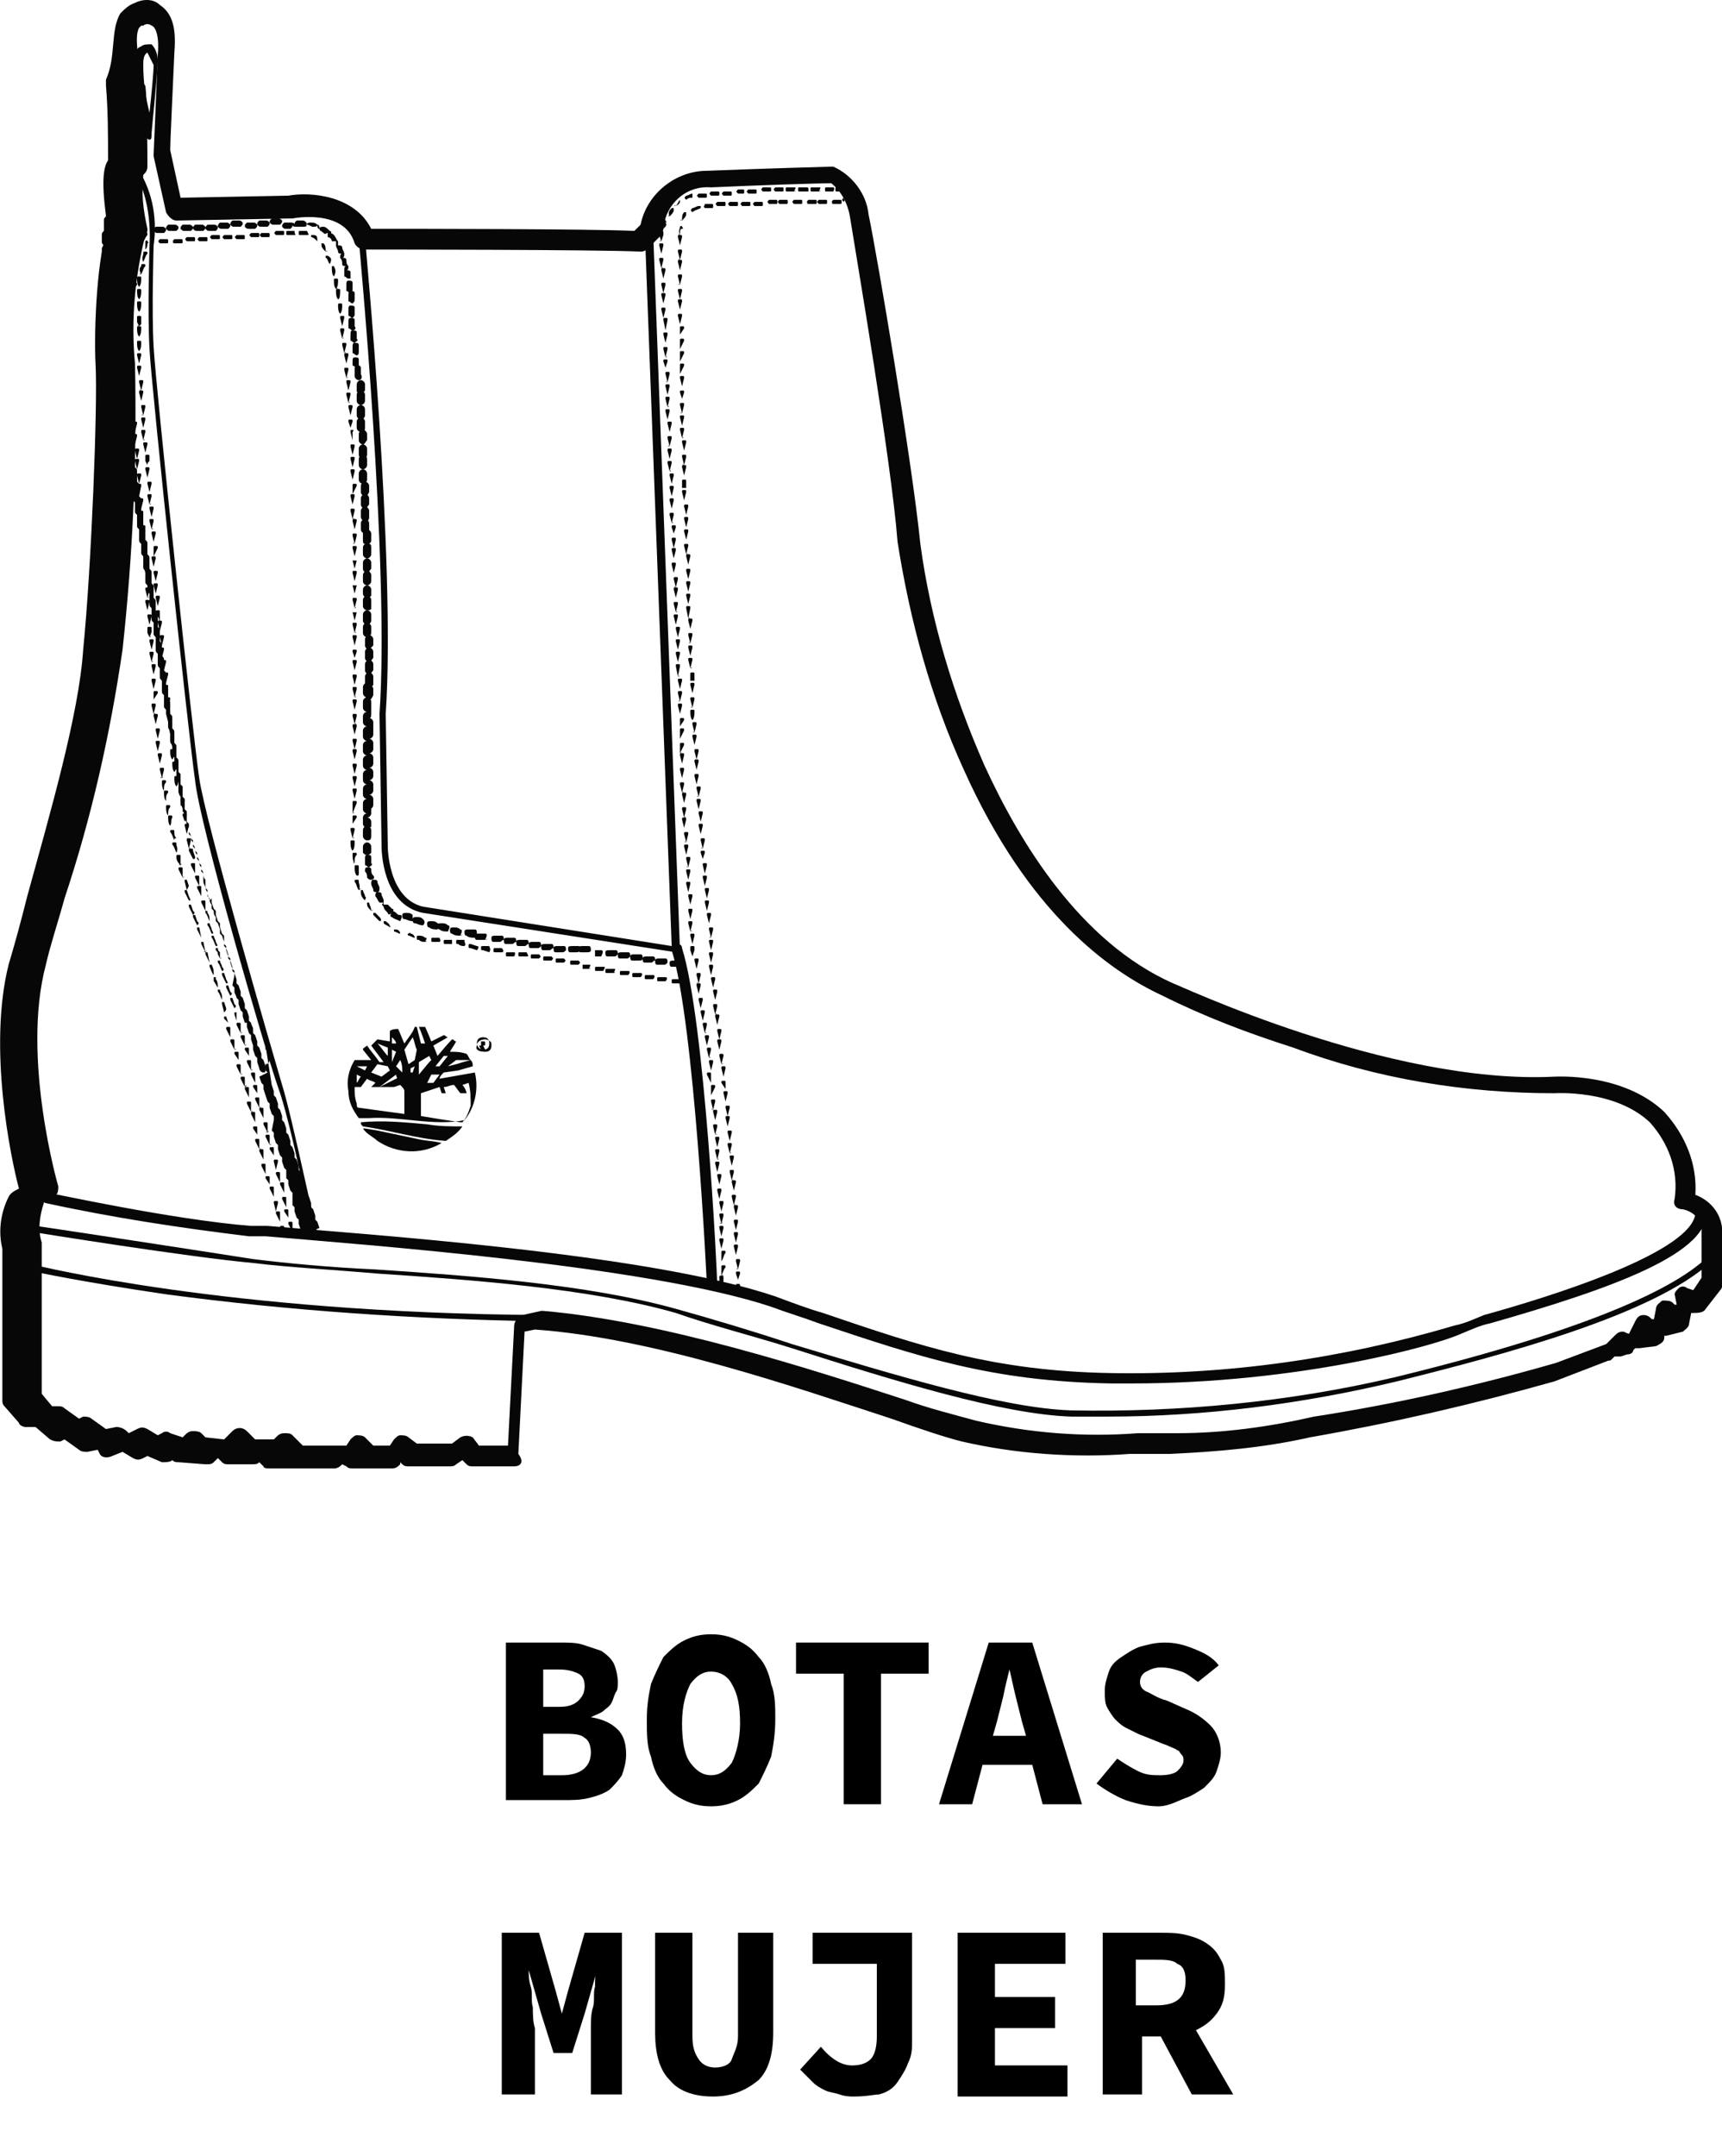 <?xml version="1.0" encoding="utf-8"?>
<!-- Generator: Adobe Illustrator 25.2.1, SVG Export Plug-In . SVG Version: 6.00 Build 0)  -->
<svg version="1.1" id="Capa_1" xmlns="http://www.w3.org/2000/svg" xmlns:xlink="http://www.w3.org/1999/xlink" x="0px" y="0px"
	 viewBox="0 0 83.1 104" style="enable-background:new 0 0 83.1 104;" xml:space="preserve">
<style type="text/css">
	.st0{fill:#070707;}
	.st1{enable-background:new    ;}
</style>
<g id="botas-mujer" transform="translate(-18.186 -4.561)">
	<g id="XMLID_551_">
		<g id="XMLID_1866_">
			<path id="XMLID_1132_" class="st0" d="M43,75.3h-2c-0.1,0-0.2,0-0.3-0.1L40.5,75l-0.3,0.2c-0.1,0.1-0.2,0.1-0.3,0.1h-2
				c-0.1,0-0.2,0-0.3-0.1l-0.1-0.1v0.1c-0.1,0.1-0.2,0.2-0.4,0.2h-1.9c-0.1,0-0.2,0-0.3-0.1l-0.2-0.1l0,0c-0.1,0.1-0.2,0.2-0.4,0.2
				h-3.1c-0.1,0-0.3,0-0.3-0.1l-0.2-0.2c-0.1,0.1-0.2,0.1-0.3,0.1h-1.2c-0.1,0-0.2,0-0.3-0.1l-0.2-0.2l-0.2,0.2
				c-0.1,0.1-0.2,0.1-0.4,0.1l-1.3-0.1c-0.1,0-0.2,0-0.3-0.1c-0.1,0.1-0.3,0.1-0.5,0.1l-0.7-0.3l-0.2,0.1c-0.2,0.1-0.3,0.1-0.5,0
				l-0.5-0.3l-0.5,0.2c-0.2,0.1-0.5,0.1-0.6-0.1l-0.1-0.2l-0.5,0.1c-0.1,0-0.3,0-0.4-0.1L21.3,74l-0.2,0.1c-0.2,0-0.3,0-0.5-0.1
				l-0.7-0.6h-0.5c-0.1,0-0.3-0.1-0.3-0.2l-0.7-0.8c-0.1-0.1-0.1-0.2-0.1-0.3v-7.3c-0.2-0.8-0.1-1.7,0.3-2.5
				c0.1-0.2,0.3-0.3,0.5-0.4c-0.4-1.5-1.5-6.8-0.5-10.8c0.3-1,0.6-2.1,0.9-3.3c1.1-4,2.5-8.8,2.7-11.9c0.4-4,0.7-11.8,0.6-13.7
				s0.1-5.5,0.6-6.6c-0.3-1.8-0.3-2.9,0-3.3l0,0c0-1.2,0-2.4-0.1-3.6V8.4C23.8,7.3,23.5,6,24,5.2c0.2-0.2,0.4-0.4,0.7-0.5
				c0.4-0.2,0.9-0.2,1.2,0.1c0.6,0.4,0.8,1.1,0.7,2.3c-0.1,2.3-0.2,4.3-0.2,4.7l0.5,2.3l5.2-0.1c1.1-0.2,3.2,0,4,1.6
				c1.9,0,10.6,0,12.7,0.1l0.3-0.3c0.3-1.5,1.7-2.6,3.2-2.6c2.5-0.1,5.9-0.2,6-0.2h0.1c0.9,0.4,1.6,1.3,1.7,2.3
				c0.4,1.9,2.1,11.9,2.5,15.9c0.5,3.7,1.6,7.3,3.1,10.7c1.7,3.7,4.6,8.5,9.1,10.5c0.1,0,10.4,4.9,18.4,4.5c0.1,0,3.3-0.2,5.3,1.7
				c1,1.1,1.6,2.5,1.5,4c0.8,0.3,1.3,1,1.3,1.8l0,0v2.5c0,0.1,0,0.2-0.1,0.3l-0.7,0.9c-0.1,0.2-0.4,0.2-0.6,0.2h-0.1l-0.1,0.5
				c0,0.2-0.2,0.3-0.3,0.4L98.6,69h-0.1v0.1c0,0.2-0.2,0.3-0.4,0.4l-0.8,0.1h-0.2L97,69.7c0,0.1-0.1,0.2-0.3,0.2L96.4,70h-0.3
				L96,70.1c-0.1,0.1-0.1,0.1-0.2,0.1l-2.6,1l0,0c-3.9,1.1-7.8,2-11.8,2.7c-2.2,0.5-4.5,0.7-6.8,0.8h-1.9c-2.7,0.2-5.5,0-8.1-0.6
				c-0.8-0.2-2-0.6-3.4-1.1c-4.6-1.5-11.5-3.9-17.2-4.3l-0.5,0.1l-0.3,5.9C43.5,75.1,43.3,75.3,43,75.3z M41.3,74.3h1.4l0.3-5.8
				c0-0.2,0.2-0.4,0.4-0.5l0.9-0.2h0.1c5.8,0.5,12.9,2.8,17.5,4.3c1.1,0.4,2.3,0.7,3.4,1c2.6,0.6,5.2,0.8,7.8,0.6H75
				c2.2,0,4.4-0.3,6.6-0.8l0,0c3.9-0.6,7.9-1.5,11.7-2.6l2.4-0.9l0.4-0.4c0.1-0.1,0.2-0.2,0.4-0.2c0.1,0,0.2,0.1,0.3,0.1l0,0
				l0.3-0.6c0.1-0.2,0.2-0.3,0.4-0.3c0.2,0,0.3,0.1,0.4,0.2H98l0.1-0.5c0-0.2,0.2-0.3,0.3-0.4c0.2,0,0.4,0,0.5,0.1l0.1,0.1h0.1
				L99,67c0-0.1,0.1-0.2,0.2-0.3c0.1-0.1,0.3-0.1,0.4,0l0.3,0.1l0.4-0.6v-2.3c0-0.5-0.4-0.9-0.9-1c-0.3,0-0.5-0.2-0.4-0.5
				c0.2-1.4-0.3-2.7-1.2-3.7c-1.7-1.6-4.6-1.4-4.6-1.4c-4.3,0-8.6-0.7-12.6-2.2c-2.2-0.7-4.3-1.5-6.3-2.5c-2.6-1.2-6.5-4-9.6-10.9
				c-1.6-3.5-2.6-7.2-3.2-11c-0.3-3.9-2-13.8-2.3-15.7c-0.1-0.6-0.4-1.2-0.9-1.6c-0.6,0-3.6,0.1-5.8,0.2c-1.2-0.1-2.2,0.8-2.3,2l0,0
				c0,0.1-0.1,0.2-0.1,0.3l-0.6,0.6c-0.1,0.1-0.2,0.2-0.4,0.2c-1.8-0.1-13.1-0.1-13.3-0.1s-0.4-0.1-0.5-0.3c-0.5-1.7-3-1.2-3-1.2
				h-0.1l-5.5,0.1c-0.2,0-0.4-0.2-0.5-0.4l-0.6-2.7V12c0,0,0.1-2.3,0.2-4.8c0.1-1.1-0.2-1.4-0.3-1.4c-0.1-0.1-0.3-0.1-0.4,0H25
				l-0.1,0.1C24.6,6.4,25,8,25.1,8.4c0,0.1,0,0.2,0.1,0.3c0.1,0.7,0.1,3.7,0.1,3.9c0,0.2-0.1,0.3-0.2,0.4c-0.1,0.9,0,1.7,0.2,2.6
				c0,0.1,0,0.2-0.1,0.3c-0.5,2-0.7,4.1-0.5,6.2c0.1,4.6-0.1,9.2-0.6,13.8c-0.6,4.1-1.5,8.1-2.8,12c-0.3,1.1-0.7,2.3-0.9,3.2
				C19.2,55.6,21,61.8,21,61.8c0,0.1,0,0.3-0.1,0.4c-0.1,0.1-0.2,0.2-0.3,0.2s-0.3,0.1-0.3,0.2c-0.2,0.6-0.3,1.3-0.1,1.9v7.3
				l0.5,0.6H21c0.1,0,0.2,0,0.3,0.1L22,73l0.2-0.1c0.1,0,0.3,0,0.4,0.1l0.7,0.5l0.5-0.1c0.2,0,0.4,0.1,0.5,0.2l0.1,0.1l0.4-0.2
				c0.2-0.1,0.3-0.1,0.5,0l0.5,0.3l0.2-0.1c0.1-0.1,0.3-0.1,0.4,0l0.6,0.2l0.1-0.1c0.1-0.1,0.2-0.2,0.4-0.2c0.1,0,0.3,0,0.4,0.1
				l0.2,0.2L29,74l0.4-0.4c0.2-0.2,0.5-0.2,0.7,0l0,0l0.4,0.4h0.9l0.1-0.1c0.1-0.1,0.2-0.2,0.4-0.2s0.3,0,0.4,0.1l0.5,0.5h2.1
				l0.2-0.3c0.1-0.1,0.2-0.2,0.3-0.2s0.3,0,0.4,0.1l0.4,0.4H37l0.2-0.3c0.1-0.1,0.2-0.2,0.3-0.2s0.3,0,0.4,0.1l0.4,0.3H40l0.4-0.3
				c0.2-0.1,0.4-0.1,0.6,0L41.3,74.3z"/>
		</g>
		<g id="XMLID_1867_">
			<path id="XMLID_548_" class="st0" d="M72.8,71.3h-1c-5.8-0.1-9.3-1.3-14.1-2.9c-0.8-0.3-1.5-0.5-2.3-0.8c-6-2-19.8-3-24.4-3.4
				h-0.8c-3.3-0.4-6.6-0.9-9.8-1.6c-0.1,0-0.2-0.2-0.2-0.3s0.2-0.2,0.3-0.2s6,1.3,9.8,1.6h0.8c4.5,0.4,18.3,1.3,24.5,3.4
				c0.8,0.3,1.6,0.6,2.3,0.8c4.7,1.6,8.2,2.8,13.9,2.9c5.6,0.1,11.2-0.7,16.6-2.3c0.5-0.1,0.9-0.3,1.4-0.5
				c2.9-0.8,10.5-3.1,10.2-5.1c0-0.1,0.1-0.3,0.2-0.3s0.3,0.1,0.3,0.2c0.5,2.2-4.8,4-10.4,5.6c-0.5,0.1-0.9,0.3-1.4,0.5
				C87.4,69.5,80.8,71.3,72.8,71.3z"/>
		</g>
		<g id="XMLID_1868_">
			<path id="XMLID_547_" class="st0" d="M33.5,64.3c-0.1,0-0.1,0-0.2-0.1c0-0.1-1.1-5.6-1.7-7.2c-0.6-1.7-3.8-12.7-4-14.8
				c-0.3-2-2.1-18.9-2.2-20.8c-0.1-1.8,0-4.9,0-5c0,0,0.2-2.4-0.9-3.7c-0.1-0.1-0.1-0.1,0-0.2c0.1-0.1,0.1-0.1,0.2,0
				c0.8,1.1,1.1,2.5,0.9,3.9c0,0-0.1,3.2,0,4.9c0.1,1.9,1.9,18.8,2.2,20.8c0.3,2.1,3.5,13.1,4,14.8c0.5,1.6,1.6,7,1.7,7.1
				C33.6,64.2,33.5,64.3,33.5,64.3z"/>
		</g>
		<g id="XMLID_1869_">
			<path id="XMLID_546_" class="st0" d="M50.8,50.5L50.8,50.5l-12.2-1.9c-2-0.4-2-3.1-2-3.2L36.5,39c0.5-7.1-1-22.8-1-22.9
				s0-0.2,0.1-0.2s0.2,0,0.2,0.1c0,0.2,1.5,15.7,1,23l0.1,6.4c0,0,0,2.5,1.7,2.9l12,1.9l-1.3-34.6c0-0.1,0.1-0.2,0.2-0.2
				s0.2,0.1,0.2,0.2L51,50.4v0.1H50.8z"/>
		</g>
		<g id="XMLID_1895_">
			<path id="XMLID_545_" class="st0" d="M71.6,72.9h-1.7c-3.3-0.1-8.5-1.7-13.5-3.3c-1.9-0.6-3.9-1.1-5.6-1.7
				c-4.2-1.2-9.9-1.6-14.4-1.9c-2.3-0.2-4.3-0.3-5.9-0.5C27.2,65.2,19.8,64,19.8,64c-0.1,0-0.1-0.1-0.1-0.2s0.1-0.1,0.2-0.1
				s7.3,1.1,10.5,1.6c1.6,0.2,3.7,0.4,5.9,0.5c4.5,0.3,10.2,0.7,14.5,1.9c1.8,0.5,3.8,1.1,5.6,1.7c5,1.5,10.2,3.1,13.5,3.2
				c5.2,0.1,10.5-0.4,15.6-1.6c11.9-2.9,14.3-5.1,15.1-5.8c0.1-0.1,0.2-0.1,0.2,0s0.1,0.2,0,0.2c-2.8,2.6-10,4.5-15.2,5.8
				C81,72.3,76.3,72.9,71.6,72.9z"/>
		</g>
		<g id="XMLID_1896_">
			<path id="XMLID_544_" class="st0" d="M44.2,68.3L44.2,68.3c-6-0.1-12-0.5-18-1.3c-4.1-0.6-6.4-1.1-6.4-1.1
				c-0.1,0-0.1-0.1-0.1-0.2s0.1-0.1,0.2-0.1S29,67.9,44.3,68c0.1,0,0.2,0.1,0.2,0.2C44.4,68.3,44.3,68.3,44.2,68.3z"/>
		</g>
		<g id="XMLID_1897_">
			<path id="XMLID_543_" class="st0" d="M52.5,66.8c-0.1,0-0.2-0.1-0.2-0.2s-0.6-12.7-1.7-16.2c0-0.1,0-0.3,0.2-0.3
				c0.1,0,0.3,0,0.3,0.2c1.1,3.5,1.7,15.7,1.7,16.3C52.7,66.7,52.6,66.7,52.5,66.8z"/>
		</g>
		<g id="XMLID_1898_">
			<path id="XMLID_1116_" class="st0" d="M25.4,11.3c-0.1,0-0.1-0.1-0.2-0.1c0-0.1-0.5-3.1-0.5-3.6c0-0.4,0-0.7,0.3-0.8
				c0.1-0.1,0.3-0.1,0.4-0.1h0.1c0.2,0.2,0.3,0.5,0.3,0.8c0,0.5-0.3,3.4-0.3,3.5C25.5,11.2,25.5,11.3,25.4,11.3z M25.3,7.1L25.3,7.1
				c-0.2,0.1-0.2,0.4-0.2,0.6c0,0.8,0.1,1.5,0.3,2.3c0.1-0.9,0.2-2,0.2-2.3C25.5,7.5,25.4,7.3,25.3,7.1z"/>
		</g>
		<g id="XMLID_1899_">
			<path id="XMLID_1015_" class="st0" d="M53,66.6L53,66.6c-0.1-0.1-0.1-0.2-0.1-0.4c0-0.1,0-0.1,0.1-0.1l0,0c0.1,0,0.1,0,0.1,0.1
				C53.1,66.4,53.1,66.6,53,66.6z M53,66.1L53,66.1v-0.4c0-0.1,0-0.1,0.1-0.1l0,0c0.1,0,0.1,0,0.1,0.1C53.1,65.8,53.1,65.9,53,66.1
				C53.1,66,53.1,66.1,53,66.1z M53,65.4L53,65.4V65c0-0.1,0-0.1,0.1-0.1s0.1,0,0.1,0.1C53.1,65.1,53.1,65.3,53,65.4z M53,64.8
				L53,64.8l-0.1-0.4c0-0.1,0-0.1,0.1-0.1s0.1,0,0.1,0.1L53,64.8z M53,64.2L53,64.2l-0.1-0.4c0-0.1,0-0.1,0.1-0.1s0.1,0,0.1,0.1l0,0
				C53.1,63.8,53,64.2,53,64.2z M53,63.6C52.9,63.6,52.9,63.5,53,63.6l-0.1-0.4c0-0.1,0-0.1,0.1-0.1s0.1,0,0.1,0.1l0,0L53,63.6
				C53.1,63.5,53,63.5,53,63.6z M53,63L53,63l-0.1-0.4c0-0.1,0-0.1,0.1-0.1s0.1,0,0.1,0.1l0,0L53,63z M52.9,62.4L52.9,62.4L52.8,62
				c0-0.1,0-0.1,0.1-0.1s0.1,0,0.1,0.1C53,62,52.9,62.4,52.9,62.4z M52.9,61.7L52.9,61.7l-0.1-0.4c0-0.1,0-0.1,0.1-0.1
				s0.1,0,0.1,0.1L52.9,61.7z M52.8,61.1L52.8,61.1l-0.1-0.4c0-0.1,0-0.1,0.1-0.1s0.1,0,0.1,0.1C52.9,60.7,52.8,61.1,52.8,61.1z
				 M52.8,60.5L52.8,60.5l-0.1-0.4c0-0.1,0-0.1,0.1-0.1s0.1,0,0.1,0.1l0,0L52.8,60.5C52.9,60.4,52.9,60.5,52.8,60.5z M52.8,59.9
				L52.8,59.9l-0.1-0.4c0-0.1,0-0.1,0.1-0.1s0.1,0,0.1,0.1C52.9,59.5,52.8,59.9,52.8,59.9z M52.7,59.3L52.7,59.3l-0.1-0.4
				c0-0.1,0-0.1,0.1-0.1s0.1,0,0.1,0.1L52.7,59.3C52.8,59.2,52.8,59.3,52.7,59.3z M52.7,58.6L52.7,58.6l-0.1-0.4
				c0-0.1,0-0.1,0.1-0.1s0.1,0,0.1,0.1l0,0C52.8,58.2,52.7,58.6,52.7,58.6z M52.6,58.1C52.5,58.1,52.5,58,52.6,58.1l-0.1-0.4
				c0-0.1,0-0.1,0.1-0.1s0.1,0,0.1,0.1l0,0C52.7,57.7,52.6,58.1,52.6,58.1z M52.5,57.4L52.5,57.4V57c0-0.1,0-0.1,0.1-0.1
				s0.1,0,0.1,0.1L52.5,57.4L52.5,57.4z M52.5,56.8L52.5,56.8l-0.2-0.4c0-0.1,0-0.1,0.1-0.1s0.1,0,0.1,0.1
				C52.5,56.4,52.5,56.8,52.5,56.8z M52.5,56.2L52.5,56.2l-0.1-0.4c0-0.1,0-0.1,0.1-0.1s0.1,0,0.1,0.1l0,0L52.5,56.2z M52.4,55.6
				L52.4,55.6l-0.1-0.4c0-0.1,0-0.1,0.1-0.1s0.1,0,0.1,0.1l0,0L52.4,55.6C52.5,55.5,52.5,55.6,52.4,55.6z M52.3,55L52.3,55l-0.1-0.4
				c0-0.1,0-0.1,0.1-0.1s0.1,0,0.1,0.1l0,0C52.4,54.6,52.3,55,52.3,55z M52.2,54.4L52.2,54.4L52.1,54c0-0.1,0-0.1,0.1-0.1
				s0.1,0,0.1,0.1l0,0L52.2,54.4C52.3,54.3,52.3,54.4,52.2,54.4z M52.1,53.8L52.1,53.8L52,53.4c0-0.1,0-0.1,0.1-0.1s0.1,0,0.1,0.1
				l0,0C52.2,53.4,52.1,53.8,52.1,53.8z M52,53.2L52,53.2l-0.1-0.4c0-0.1,0-0.1,0.1-0.1s0.1,0,0.1,0.1l0,0L52,53.2z M51.9,52.5
				L51.9,52.5l-0.1-0.4c0-0.1,0-0.1,0.1-0.1s0.1,0,0.1,0.1L51.9,52.5z M51.9,52C51.8,52,51.8,51.9,51.9,52l-0.1-0.4
				c0-0.1,0-0.1,0.1-0.1s0.1,0,0.1,0.1l0,0L51.9,52z M51.8,51.3L51.8,51.3l-0.1-0.4c0-0.1,0-0.1,0.1-0.1s0.1,0,0.1,0.1
				C51.9,50.9,51.8,51.3,51.8,51.3z M51.6,50.7L51.6,50.7l-0.1-0.3v-0.1c0-0.1,0-0.1,0.1-0.1s0.1,0,0.1,0.1v0.1L51.6,50.7z
				 M51.6,50.1L51.6,50.1l-0.1-0.4c0-0.1,0-0.1,0.1-0.1s0.1,0,0.1,0.1L51.6,50.1z M51.5,49.5L51.5,49.5l-0.1-0.4
				c0-0.1,0-0.1,0.1-0.1s0.1,0,0.1,0.1L51.5,49.5C51.6,49.4,51.6,49.5,51.5,49.5z M51.5,48.9L51.5,48.9l-0.1-0.4
				c0-0.1,0-0.1,0.1-0.1s0.1,0,0.1,0.1L51.5,48.9z M51.5,48.2L51.5,48.2l-0.1-0.4c0-0.1,0-0.1,0.1-0.1s0.1,0,0.1,0.1L51.5,48.2z
				 M51.4,47.6L51.4,47.6l-0.1-0.4c0-0.1,0-0.1,0.1-0.1s0.1,0,0.1,0.1L51.4,47.6z M51.4,47L51.4,47l-0.1-0.4c0-0.1,0-0.1,0.1-0.1
				s0.1,0,0.1,0.1L51.4,47z M51.4,46.4C51.3,46.4,51.3,46.3,51.4,46.4L51.3,46c0-0.1,0-0.1,0.1-0.1s0.1,0,0.1,0.1L51.4,46.4z
				 M51.3,45.8L51.3,45.8l-0.1-0.4c0-0.1,0-0.1,0.1-0.1s0.1,0,0.1,0.1L51.3,45.8z M51.3,45.2C51.2,45.2,51.2,45.1,51.3,45.2
				l-0.1-0.4c0-0.1,0-0.1,0.1-0.1s0.1,0,0.1,0.1L51.3,45.2z M51.2,44.5L51.2,44.5l-0.1-0.4c0-0.1,0-0.1,0.1-0.1s0.1,0,0.1,0.1
				L51.2,44.5z M51.2,44L51.2,44l-0.1-0.4c0-0.1,0-0.1,0.1-0.1s0.1,0,0.1,0.1L51.2,44C51.3,43.9,51.3,44,51.2,44z M51.2,43.3
				L51.2,43.3l-0.1-0.4c0-0.1,0-0.1,0.1-0.1s0.1,0,0.1,0.1L51.2,43.3z M51.1,42.8L51.1,42.8L51,42.4c0-0.1,0-0.1,0.1-0.1
				s0.1,0,0.1,0.1L51.1,42.8C51.2,42.7,51.2,42.8,51.1,42.8z M51.1,42.1L51.1,42.1L51,41.7c0-0.1,0-0.1,0.1-0.1s0.1,0,0.1,0.1
				L51.1,42.1z M51.1,41.4L51.1,41.4L51,41c0-0.1,0-0.1,0.1-0.1s0.1,0,0.1,0.1L51.1,41.4L51.1,41.4z M51,40.9L51,40.9v-0.4
				c0-0.1,0-0.1,0.1-0.1s0.1,0,0.1,0.1L51,40.9C51.1,40.8,51.1,40.9,51,40.9z M51,40.2L51,40.2v-0.4c0-0.1,0-0.1,0.1-0.1
				s0.1,0,0.1,0.1l0,0L51,40.2z M51,39.6L51,39.6v-0.3c0-0.1,0-0.1,0.1-0.1s0.1,0,0.1,0.1l0,0L51,39.6z M51,39L51,39l-0.1-0.4
				c0-0.1,0-0.1,0.1-0.1s0.1,0,0.1,0.1L51,39L51,39z M51,38.4C50.9,38.4,50.9,38.3,51,38.4L50.9,38c0-0.1,0-0.1,0.1-0.1
				s0.1,0,0.1,0.1L51,38.4z M51,37.8L51,37.8l-0.1-0.4c0-0.1,0-0.1,0.1-0.1s0.1,0,0.1,0.1C51.1,37.4,51,37.8,51,37.8z M50.9,37.2
				L50.9,37.2l-0.1-0.5c0-0.1,0-0.1,0.1-0.1s0.1,0,0.1,0.1L50.9,37.2C51,37.1,51,37.2,50.9,37.2z M50.9,36.5L50.9,36.5l-0.1-0.4
				c0-0.1,0-0.1,0.1-0.1s0.1,0,0.1,0.1L50.9,36.5z M50.9,35.9L50.9,35.9l-0.1-0.4c0-0.1,0-0.1,0.1-0.1s0.1,0,0.1,0.1l0,0L50.9,35.9z
				 M50.9,35.3L50.9,35.3l-0.1-0.4c0-0.1,0-0.1,0.1-0.1s0.1,0,0.1,0.1L50.9,35.3z M50.8,34.7L50.8,34.7l-0.1-0.4
				c0-0.1,0-0.1,0.1-0.1s0.1,0,0.1,0.1l0,0C50.9,34.3,50.8,34.7,50.8,34.7z M50.8,34.1L50.8,34.1l-0.1-0.4c0-0.1,0-0.1,0.1-0.1
				s0.1,0,0.1,0.1L50.8,34.1C50.9,34,50.9,34.1,50.8,34.1z M50.8,33.4L50.8,33.4L50.7,33c0-0.1,0-0.1,0.1-0.1s0.1,0,0.1,0.1
				L50.8,33.4z M50.8,32.9C50.7,32.9,50.7,32.8,50.8,32.9l-0.1-0.4c0-0.1,0-0.1,0.1-0.1s0.1,0,0.1,0.1L50.8,32.9z M50.7,32.2
				L50.7,32.2l-0.1-0.4c0-0.1,0-0.1,0.1-0.1s0.1,0,0.1,0.1L50.7,32.2z M50.7,31.5L50.7,31.5l-0.1-0.4c0-0.1,0-0.1,0.1-0.1
				s0.1,0,0.1,0.1L50.7,31.5z M50.7,31L50.7,31l-0.1-0.4c0-0.1,0-0.1,0.1-0.1s0.1,0,0.1,0.1L50.7,31z M50.7,30.3L50.7,30.3L50.6,30
				c0-0.1,0-0.1,0.1-0.1s0.1,0,0.1,0.1L50.7,30.3z M50.6,29.8L50.6,29.8l-0.1-0.4c0-0.1,0-0.1,0.1-0.1s0.1,0,0.1,0.1L50.6,29.8
				C50.7,29.7,50.7,29.8,50.6,29.8z M50.6,29.1L50.6,29.1l-0.1-0.4c0-0.1,0-0.1,0.1-0.1s0.1,0,0.1,0.1L50.6,29.1z M50.6,28.5
				L50.6,28.5l-0.1-0.4c0-0.1,0-0.1,0.1-0.1s0.1,0,0.1,0.1L50.6,28.5z M50.6,27.9L50.6,27.9l-0.1-0.4c0-0.1,0-0.1,0.1-0.1
				s0.1,0,0.1,0.1L50.6,27.9z M50.5,27.3L50.5,27.3l-0.1-0.4c0-0.1,0-0.1,0.1-0.1s0.1,0,0.1,0.1L50.5,27.3
				C50.6,27.2,50.6,27.3,50.5,27.3z M50.5,26.7L50.5,26.7l-0.1-0.4c0-0.1,0-0.1,0.1-0.1s0.1,0,0.1,0.1L50.5,26.7z M50.5,26.1
				C50.4,26.1,50.4,26,50.5,26.1l-0.1-0.4c0-0.1,0-0.1,0.1-0.1s0.1,0,0.1,0.1L50.5,26.1z M50.5,25.4L50.5,25.4L50.4,25
				c0-0.1,0-0.1,0.1-0.1s0.1,0,0.1,0.1L50.5,25.4z M50.4,24.8L50.4,24.8l-0.1-0.4c0-0.1,0-0.1,0.1-0.1s0.1,0,0.1,0.1L50.4,24.8z
				 M50.4,24.2L50.4,24.2l-0.1-0.4c0-0.1,0-0.1,0.1-0.1s0.1,0,0.1,0.1L50.4,24.2C50.5,24.1,50.5,24.2,50.4,24.2z M50.4,23.6
				L50.4,23.6l-0.1-0.4c0-0.1,0-0.1,0.1-0.1s0.1,0,0.1,0.1L50.4,23.6z M50.4,23C50.3,23,50.3,22.9,50.4,23l-0.1-0.4
				c0-0.1,0-0.1,0.1-0.1s0.1,0,0.1,0.1L50.4,23z M50.3,22.3L50.3,22.3L50.2,22c0-0.1,0-0.1,0.1-0.1s0.1,0,0.1,0.1L50.3,22.3z
				 M50.3,21.8L50.3,21.8l-0.1-0.4c0-0.1,0-0.1,0.1-0.1s0.1,0,0.1,0.1L50.3,21.8C50.4,21.7,50.4,21.8,50.3,21.8z M50.3,21.1
				L50.3,21.1l-0.1-0.4c0-0.1,0-0.1,0.1-0.1s0.1,0,0.1,0.1L50.3,21.1z M50.3,20.5L50.3,20.5L50.2,20c0-0.1,0-0.1,0.1-0.1
				s0.1,0,0.1,0.1L50.3,20.5z M50.2,19.9L50.2,19.9l-0.1-0.4c0-0.1,0-0.1,0.1-0.1s0.1,0,0.1,0.1L50.2,19.9z M50.2,19.2L50.2,19.2
				l-0.1-0.4c0-0.1,0-0.1,0.1-0.1s0.1,0,0.1,0.1L50.2,19.2z M50.2,18.7L50.2,18.7l-0.1-0.4c0-0.1,0-0.1,0.1-0.1s0.1,0,0.1,0.1
				L50.2,18.7z M50.2,18L50.2,18l-0.1-0.4c0-0.1,0-0.1,0.1-0.1s0.1,0,0.1,0.1L50.2,18z M50.1,17.5L50.1,17.5L50,17.1
				c0-0.1,0-0.1,0.1-0.1s0.1,0,0.1,0.1L50.1,17.5C50.2,17.4,50.2,17.5,50.1,17.5z M50.1,16.8L50.1,16.8L50,16.4c0-0.1,0-0.1,0.1-0.1
				s0.1,0,0.1,0.1L50.1,16.8z M50.1,16.2C50,16.2,50,16.1,50.1,16.2L50,15.9l0,0v-0.1c0-0.1,0-0.1,0.1-0.1s0.1,0,0.1,0.1l0,0v0.1
				C50.2,15.9,50.1,16.2,50.1,16.2z M50.2,15.6L50.2,15.6v-0.4c0,0,0.1-0.1,0.1,0c0,0,0.1,0.1,0,0.1C50.4,15.4,50.3,15.5,50.2,15.6z
				 M50.5,15L50.5,15C50.4,15,50.4,14.9,50.5,15c-0.1-0.2,0-0.3,0.1-0.4h0.1v0.1C50.7,14.8,50.6,14.9,50.5,15z M50.8,14.5L50.8,14.5
				C50.7,14.5,50.7,14.4,50.8,14.5c0.1-0.1,0.1-0.2,0.2-0.3l0,0v0.1C51,14.3,51,14.4,50.8,14.5z M51.3,14.2L51.3,14.2
				c-0.1-0.1-0.1-0.1,0-0.2c0.1,0,0.2-0.1,0.3-0.1v0.2C51.5,14.1,51.4,14.1,51.3,14.2z M51.9,14.1L51.9,14.1c-0.1-0.1-0.1-0.1,0-0.2
				l0,0h0.3c0.1,0,0.1,0,0.1,0.1s0,0.1-0.1,0.1C52.2,14.1,51.9,14.1,51.9,14.1z M52.5,14L52.5,14c-0.1-0.1-0.1-0.1,0-0.2l0,0h0.3
				c0.1,0,0.1,0,0.1,0.1s0,0.1-0.1,0.1L52.5,14z M53.1,14L53.1,14c-0.1-0.1-0.1-0.1,0-0.2l0,0h0.3c0.1,0,0.1,0,0.1,0.1
				s0,0.1-0.1,0.1C53.4,14,53.1,14,53.1,14z M53.8,13.9L53.8,13.9c-0.1-0.1-0.1-0.1,0-0.2l0,0H54c0.1,0,0.1,0,0.1,0.1s0,0.1-0.1,0.1
				C54,13.9,53.8,13.9,53.8,13.9z M54.3,13.9L54.3,13.9c-0.1-0.1-0.1-0.1,0-0.2l0,0h0.3c0.1,0,0.1,0,0.1,0.1s0,0.1-0.1,0.1
				C54.6,13.9,54.3,13.9,54.3,13.9z M55,13.8L55,13.8c-0.1-0.1-0.1-0.1,0-0.2l0,0h0.3c0.1,0,0.1,0,0.1,0.1s0,0.1-0.1,0.1
				C55.3,13.8,55,13.8,55,13.8z M55.6,13.8L55.6,13.8c-0.1-0.1-0.1-0.1,0-0.2l0,0h0.3c0.1,0,0.1,0,0.1,0.1s0,0.1-0.1,0.1
				C55.9,13.8,55.6,13.8,55.6,13.8z M58.9,13.8h-0.3c-0.1,0-0.1,0-0.1-0.1s0-0.1,0.1-0.1h0.3C59,13.6,59,13.6,58.9,13.8
				C59,13.7,59,13.8,58.9,13.8L58.9,13.8z M58.4,13.8h-0.3c-0.1,0-0.1,0-0.1-0.1s0-0.1,0.1-0.1h0.3C58.4,13.6,58.5,13.6,58.4,13.8z
				 M57.7,13.8h-0.3c-0.1,0-0.1,0-0.1-0.1s0-0.1,0.1-0.1h0.3C57.8,13.6,57.8,13.6,57.7,13.8C57.8,13.7,57.8,13.8,57.7,13.8
				L57.7,13.8z M57.2,13.8h-0.4c-0.1,0-0.1,0-0.1-0.1s0-0.1,0.1-0.1h0.3C57.2,13.6,57.2,13.6,57.2,13.8z M56.5,13.8h-0.3
				c-0.1,0-0.1,0-0.1-0.1s0-0.1,0.1-0.1h0.3C56.6,13.6,56.6,13.6,56.5,13.8C56.6,13.7,56.6,13.8,56.5,13.8L56.5,13.8z"/>
		</g>
		<g id="XMLID_1894_">
			<path id="XMLID_914_" class="st0" d="M53.8,67C53.7,67,53.7,66.9,53.8,67c-0.1-0.1-0.1-0.2-0.1-0.4c0-0.1,0-0.1,0.1-0.1
				s0.1,0,0.1,0.1C53.9,66.8,53.9,66.9,53.8,67z M53.8,66.3L53.8,66.3L53.7,66c0-0.1,0-0.1,0.1-0.1s0.1,0,0.1,0.1L53.8,66.3z
				 M53.8,65.8C53.7,65.8,53.7,65.7,53.8,65.8l-0.1-0.4c0-0.1,0-0.1,0.1-0.1s0.1,0,0.1,0.1L53.8,65.8z M53.7,65.1L53.7,65.1
				l-0.1-0.4c0-0.1,0-0.1,0.1-0.1s0.1,0,0.1,0.1L53.7,65.1z M53.7,64.5L53.7,64.5l-0.1-0.4c0-0.1,0-0.1,0.1-0.1s0.1,0,0.1,0.1
				L53.7,64.5z M53.7,63.9L53.7,63.9l-0.1-0.4c0-0.1,0-0.1,0.1-0.1s0.1,0,0.1,0.1L53.7,63.9z M53.7,63.2L53.7,63.2l-0.1-0.4
				c0-0.1,0-0.1,0.1-0.1s0.1,0,0.1,0.1L53.7,63.2z M53.6,62.7L53.6,62.7l-0.1-0.4c0-0.1,0-0.1,0.1-0.1s0.1,0,0.1,0.1L53.6,62.7
				C53.7,62.6,53.7,62.7,53.6,62.7z M53.6,62L53.6,62l-0.1-0.4c0-0.1,0-0.1,0.1-0.1s0.1,0,0.1,0.1L53.6,62z M53.5,61.5L53.5,61.5
				l-0.1-0.4c0-0.1,0-0.1,0.1-0.1s0.1,0,0.1,0.1L53.5,61.5C53.6,61.4,53.6,61.5,53.5,61.5z M53.5,60.8L53.5,60.8l-0.1-0.4
				c0-0.1,0-0.1,0.1-0.1s0.1,0,0.1,0.1L53.5,60.8z M53.4,60.2L53.4,60.2l-0.1-0.4c0-0.1,0-0.1,0.1-0.1s0.1,0,0.1,0.1L53.4,60.2
				C53.5,60.1,53.5,60.2,53.4,60.2z M53.4,59.6L53.4,59.6l-0.1-0.4c0-0.1,0-0.1,0.1-0.1s0.1,0,0.1,0.1L53.4,59.6z M53.3,58.9
				L53.3,58.9l-0.1-0.4c0-0.1,0-0.1,0.1-0.1s0.1,0,0.1,0.1L53.3,58.9z M53.3,58.4L53.3,58.4L53.2,58c0-0.1,0-0.1,0.1-0.1
				s0.1,0,0.1,0.1L53.3,58.4z M53.2,57.7L53.2,57.7l-0.1-0.4c0-0.1,0-0.1,0.1-0.1s0.1,0,0.1,0.1L53.2,57.7z M53.2,57.1L53.2,57.1
				L53,56.8c0-0.1,0-0.1,0.1-0.1s0.1,0,0.1,0.1C53.2,56.8,53.2,57.1,53.2,57.1z M53.1,56.5L53.1,56.5L53,56.1c0-0.1,0-0.1,0.1-0.1
				s0.1,0,0.1,0.1l0,0C53.2,56.1,53.1,56.5,53.1,56.5z M53,55.9L53,55.9l-0.1-0.4c0-0.1,0-0.1,0.1-0.1s0.1,0,0.1,0.1L53,55.9
				C53.1,55.8,53.1,55.9,53,55.9z M52.9,55.2L52.9,55.2l-0.1-0.4c0-0.1,0-0.1,0.1-0.1s0.1,0,0.1,0.1L52.9,55.2z M52.9,54.7
				L52.9,54.7l-0.1-0.4c0-0.1,0-0.1,0.1-0.1s0.1,0,0.1,0.1L52.9,54.7z M52.8,54L52.8,54l-0.1-0.4c0-0.1,0-0.1,0.1-0.1s0.1,0,0.1,0.1
				C52.9,53.6,52.8,54,52.8,54z M52.7,53.5L52.7,53.5l-0.1-0.4c0-0.1,0-0.1,0.1-0.1s0.1,0,0.1,0.1L52.7,53.5
				C52.8,53.4,52.8,53.5,52.7,53.5z M52.7,52.8L52.7,52.8l-0.1-0.4c0-0.1,0-0.1,0.1-0.1s0.1,0,0.1,0.1
				C52.8,52.4,52.7,52.8,52.7,52.8z M52.6,52.2L52.6,52.2l-0.1-0.4c0-0.1,0-0.1,0.1-0.1s0.1,0,0.1,0.1L52.6,52.2z M52.5,51.6
				L52.5,51.6l-0.1-0.4c0-0.1,0-0.1,0.1-0.1s0.1,0,0.1,0.1L52.5,51.6z M52.5,51L52.5,51l-0.1-0.4c0-0.1,0-0.1,0.1-0.1s0.1,0,0.1,0.1
				L52.5,51z M52.5,50.4L52.5,50.4L52.4,50c0-0.1,0-0.1,0.1-0.1s0.1,0,0.1,0.1L52.5,50.4z M52.5,49.8C52.4,49.8,52.4,49.7,52.5,49.8
				l-0.1-0.4c0-0.1,0-0.1,0.1-0.1s0.1,0,0.1,0.1L52.5,49.8z M52.4,49.1L52.4,49.1l-0.1-0.4c0-0.1,0-0.1,0.1-0.1s0.1,0,0.1,0.1
				L52.4,49.1z M52.3,48.5L52.3,48.5l-0.1-0.4c0-0.1,0-0.1,0.1-0.1s0.1,0,0.1,0.1L52.3,48.5z M52.3,47.9L52.3,47.9l-0.1-0.4
				c0-0.1,0-0.1,0.1-0.1s0.1,0,0.1,0.1L52.3,47.9z M52.2,47.3L52.2,47.3l-0.1-0.4c0-0.1,0-0.1,0.1-0.1s0.1,0,0.1,0.1L52.2,47.3z
				 M52.2,46.7L52.2,46.7l-0.1-0.4c0-0.1,0-0.1,0.1-0.1s0.1,0,0.1,0.1L52.2,46.7z M52.1,46L52.1,46L52,45.7c0-0.1,0-0.1,0.1-0.1
				s0.1,0,0.1,0.1L52.1,46z M52.1,45.5C52,45.5,52,45.4,52.1,45.5L52,45.1c0-0.1,0-0.1,0.1-0.1s0.1,0,0.1,0.1L52.1,45.5z M52,44.8
				L52,44.8l-0.1-0.4c0-0.1,0-0.1,0.1-0.1s0.1,0,0.1,0.1l0,0C52.1,44.4,52,44.8,52,44.8z M52,44.2L52,44.2l-0.1-0.4
				c0-0.1,0-0.1,0.1-0.1s0.1,0,0.1,0.1L52,44.2z M51.9,43.6L51.9,43.6l-0.1-0.4c0-0.1,0-0.1,0.1-0.1s0.1,0,0.1,0.1l0,0
				C52,43.2,51.9,43.6,51.9,43.6z M51.9,43C51.8,43,51.8,42.9,51.9,43l-0.1-0.4c0-0.1,0-0.1,0.1-0.1s0.1,0,0.1,0.1l0,0L51.9,43z
				 M51.8,42.4L51.8,42.4L51.7,42c0-0.1,0-0.1,0.1-0.1s0.1,0,0.1,0.1L51.8,42.4z M51.8,41.7L51.8,41.7l-0.1-0.4c0-0.1,0-0.1,0.1-0.1
				s0.1,0,0.1,0.1L51.8,41.7z M51.8,41.2L51.8,41.2l-0.1-0.4c0-0.1,0-0.1,0.1-0.1s0.1,0,0.1,0.1L51.8,41.2z M51.7,40.5L51.7,40.5
				l-0.1-0.4c0-0.1,0-0.1,0.1-0.1s0.1,0,0.1,0.1L51.7,40.5z M51.7,39.9C51.6,39.9,51.6,39.8,51.7,39.9l-0.1-0.4c0-0.1,0-0.1,0.1-0.1
				s0.1,0,0.1,0.1L51.7,39.9z M51.6,39.3L51.6,39.3c-0.1-0.1-0.1-0.3-0.1-0.4c0-0.1,0-0.1,0.1-0.1s0.1,0,0.1,0.1
				C51.7,39,51.7,39.2,51.6,39.3z M51.6,38.7C51.5,38.7,51.5,38.6,51.6,38.7l-0.1-0.4c0-0.1,0-0.1,0.1-0.1s0.1,0,0.1,0.1L51.6,38.7z
				 M51.6,38L51.6,38l-0.1-0.4c0-0.1,0-0.1,0.1-0.1s0.1,0,0.1,0.1L51.6,38z M51.5,37.4L51.5,37.4v-0.3c0-0.1,0-0.1,0.1-0.1
				s0.1,0,0.1,0.1v0.3H51.5z M51.5,36.8L51.5,36.8l-0.1-0.4c0-0.1,0-0.1,0.1-0.1s0.1,0,0.1,0.1L51.5,36.8
				C51.6,36.7,51.6,36.8,51.5,36.8z M51.5,36.2L51.5,36.2l-0.1-0.4c0-0.1,0-0.1,0.1-0.1s0.1,0,0.1,0.1L51.5,36.2z M51.5,35.6
				C51.4,35.6,51.4,35.5,51.5,35.6l-0.1-0.4c0-0.1,0-0.1,0.1-0.1s0.1,0,0.1,0.1C51.6,35.2,51.5,35.6,51.5,35.6z M51.5,34.9
				L51.5,34.9l-0.1-0.4c0-0.1,0-0.1,0.1-0.1s0.1,0,0.1,0.1L51.5,34.9z M51.4,34.4L51.4,34.4l-0.1-0.5c0-0.1,0-0.1,0.1-0.1
				s0.1,0,0.1,0.1L51.4,34.4C51.5,34.3,51.5,34.4,51.4,34.4z M51.4,33.7L51.4,33.7l-0.1-0.4c0-0.1,0-0.1,0.1-0.1s0.1,0,0.1,0.1
				L51.4,33.7z M51.4,33.1L51.4,33.1l-0.1-0.4c0-0.1,0-0.1,0.1-0.1s0.1,0,0.1,0.1L51.4,33.1z M51.4,32.5L51.4,32.5l-0.1-0.4
				c0-0.1,0-0.1,0.1-0.1s0.1,0,0.1,0.1L51.4,32.5z M51.4,31.8L51.4,31.8l-0.1-0.4c0-0.1,0-0.1,0.1-0.1s0.1,0,0.1,0.1L51.4,31.8z
				 M51.3,31.3L51.3,31.3l-0.1-0.4c0-0.1,0-0.1,0.1-0.1s0.1,0,0.1,0.1L51.3,31.3C51.4,31.2,51.4,31.3,51.3,31.3z M51.3,30.6
				L51.3,30.6l-0.1-0.4c0-0.1,0-0.1,0.1-0.1s0.1,0,0.1,0.1L51.3,30.6z M51.3,30L51.3,30l-0.1-0.4c0-0.1,0-0.1,0.1-0.1s0.1,0,0.1,0.1
				L51.3,30z M51.3,29.4L51.3,29.4L51.2,29c0-0.1,0-0.1,0.1-0.1s0.1,0,0.1,0.1L51.3,29.4z M51.2,28.7L51.2,28.7l-0.1-0.4
				c0-0.1,0-0.1,0.1-0.1s0.1,0,0.1,0.1L51.2,28.7z M51.1,28.1L51.1,28.1v-0.3c0-0.1,0-0.1,0.1-0.1s0.1,0,0.1,0.1v0.3H51.1z
				 M51.2,27.5L51.2,27.5l-0.1-0.4c0-0.1,0-0.1,0.1-0.1s0.1,0,0.1,0.1L51.2,27.5z M51.2,27C51.1,27,51.1,26.9,51.2,27l-0.1-0.4
				c0-0.1,0-0.1,0.1-0.1s0.1,0,0.1,0.1L51.2,27z M51.2,26.3L51.2,26.3l-0.1-0.4c0-0.1,0-0.1,0.1-0.1s0.1,0,0.1,0.1l0,0L51.2,26.3z
				 M51.1,25.7L51.1,25.7L51,25.3c0-0.1,0-0.1,0.1-0.1s0.1,0,0.1,0.1L51.1,25.7C51.2,25.6,51.2,25.7,51.1,25.7z M51.1,25.1
				L51.1,25.1L51,24.7c0-0.1,0-0.1,0.1-0.1s0.1,0,0.1,0.1L51.1,25.1z M51.1,24.5C51,24.5,51,24.4,51.1,24.5L51,24.1
				c0-0.1,0-0.1,0.1-0.1s0.1,0,0.1,0.1L51.1,24.5z M51.1,23.8L51.1,23.8L51,23.5c0-0.1,0-0.1,0.1-0.1s0.1,0,0.1,0.1
				C51.2,23.5,51.1,23.8,51.1,23.8z M51.1,23.2L51.1,23.2L51,22.8c0-0.1,0-0.1,0.1-0.1s0.1,0,0.1,0.1L51.1,23.2z M51,22.6L51,22.6
				v-0.4c0-0.1,0-0.1,0.1-0.1s0.1,0,0.1,0.1L51,22.6z M51,22L51,22v-0.4c0-0.1,0-0.1,0.1-0.1s0.1,0,0.1,0.1l0,0L51,22L51,22z
				 M51,21.4L51,21.4V21c0-0.1,0-0.1,0.1-0.1s0.1,0,0.1,0.1L51,21.4L51,21.4z M51,20.7L51,20.7v-0.3c0-0.1,0-0.1,0.1-0.1
				s0.1,0,0.1,0.1C51.2,20.4,51,20.7,51,20.7z M51,20.2L51,20.2l-0.1-0.4c0-0.1,0-0.1,0.1-0.1s0.1,0,0.1,0.1L51,20.2z M51,19.5
				L51,19.5l-0.1-0.4c0-0.1,0-0.1,0.1-0.1s0.1,0,0.1,0.1l0,0L51,19.5z M51,19L51,19l-0.1-0.4c0-0.1,0-0.1,0.1-0.1s0.1,0,0.1,0.1
				L51,19L51,19z M51,18.3C50.9,18.3,50.9,18.2,51,18.3l-0.1-0.4c0-0.1,0-0.1,0.1-0.1s0.1,0,0.1,0.1L51,18.3z M51,17.6L51,17.6
				l-0.1-0.4c0-0.1,0-0.1,0.1-0.1s0.1,0,0.1,0.1l0,0L51,17.6z M51,17.1C50.9,17.1,50.9,17,51,17.1l-0.1-0.4c0-0.1,0-0.1,0.1-0.1
				s0.1,0,0.1,0.1l0,0L51,17.1z M51,16.4L51,16.4L50.9,16c0-0.1,0-0.1,0.1-0.1s0.1,0,0.1,0.1l0,0L51,16.4z M51,15.9L51,15.9
				C50.9,15.9,50.9,15.8,51,15.9c-0.1-0.2,0-0.3,0-0.4c0,0,0.1-0.1,0.1,0c0,0,0.1,0.1,0,0.1S51,15.7,51,15.9z M51.1,15.2L51.1,15.2
				C51,15.2,51,15.1,51.1,15.2c0-0.2,0-0.3,0.1-0.4h0.1v0.1C51.3,15,51.2,15.1,51.1,15.2z M51.6,14.8L51.6,14.8
				c-0.1-0.1-0.1-0.1,0-0.2c0.1,0,0.2-0.1,0.3-0.1H52v0.1C51.8,14.7,51.7,14.7,51.6,14.8L51.6,14.8z M52.2,14.6L52.2,14.6
				c-0.1-0.1,0-0.1,0-0.2h0.3c0.1,0,0.1,0,0.1,0.1s0,0.1-0.1,0.1L52.2,14.6z M52.8,14.5L52.8,14.5c-0.1-0.1-0.1-0.1,0-0.2l0,0h0.3
				c0.1,0,0.1,0,0.1,0.1s0,0.1-0.1,0.1L52.8,14.5z M53.4,14.5L53.4,14.5c-0.1-0.1-0.1-0.1,0-0.2l0,0h0.3c0.1,0,0.1,0,0.1,0.1
				s0,0.1-0.1,0.1C53.7,14.5,53.4,14.5,53.4,14.5z M54,14.5L54,14.5c-0.1-0.1-0.1-0.1,0-0.2l0,0h0.3c0.1,0,0.1,0,0.1,0.1
				s0,0.1-0.1,0.1C54.3,14.5,54,14.5,54,14.5z M54.6,14.5L54.6,14.5c-0.1-0.1-0.1-0.1,0-0.2l0,0h0.3c0.1,0,0.1,0,0.1,0.1
				s0,0.1-0.1,0.1L54.6,14.5z M55.3,14.4L55.3,14.4c-0.1-0.1-0.1-0.1,0-0.2l0,0h0.3c0.1,0,0.1,0,0.1,0.1s0,0.1-0.1,0.1
				C55.6,14.4,55.3,14.4,55.3,14.4z M55.8,14.4L55.8,14.4c-0.1-0.1-0.1-0.1,0-0.2l0,0h0.3c0.1,0,0.1,0,0.1,0.1s0,0.1-0.1,0.1
				L55.8,14.4z M56.5,14.4L56.5,14.4c-0.1-0.1-0.1-0.1,0-0.2l0,0h0.3c0.1,0,0.1,0,0.1,0.1s0,0.1-0.1,0.1L56.5,14.4z M57.2,14.4
				C57.1,14.4,57.1,14.3,57.2,14.4c-0.1-0.1-0.1-0.1,0-0.2l0,0h0.3c0.1,0,0.1,0,0.1,0.1s0,0.1-0.1,0.1
				C57.5,14.4,57.2,14.4,57.2,14.4z M57.7,14.4L57.7,14.4c-0.1-0.1-0.1-0.1,0-0.2l0,0H58c0.1,0,0.1,0,0.1,0.1s0,0.1-0.1,0.1
				C58,14.4,57.7,14.4,57.7,14.4z M58.4,14.4C58.3,14.4,58.3,14.3,58.4,14.4c-0.1-0.1-0.1-0.1,0-0.2l0,0h0.3c0.1,0,0.1,0,0.1,0.1
				s0,0.1-0.1,0.1L58.4,14.4z M58.9,14.3L58.9,14.3c-0.1-0.1-0.1-0.1,0-0.2l0,0l0,0C58.9,14.2,59,14.2,58.9,14.3z"/>
		</g>
		<g id="XMLID_1900_">
			<path id="XMLID_821_" class="st0" d="M51,52h-0.3c-0.1,0-0.1,0-0.1-0.1s0-0.1,0.1-0.1H51V52z M50.3,51.9H50c-0.1,0-0.1,0-0.1-0.1
				s0-0.1,0.1-0.1l0,0h0.3C50.4,51.7,50.4,51.8,50.3,51.9z M49.7,51.8h-0.3c-0.1,0-0.1,0-0.1-0.1s0-0.1,0.1-0.1l0,0h0.3
				C49.8,51.6,49.8,51.7,49.7,51.8z M49.1,51.7h-0.3c-0.1,0-0.1,0-0.1-0.1s0-0.1,0.1-0.1h0.3C49.2,51.5,49.2,51.6,49.1,51.7z
				 M48.5,51.6h-0.3c-0.1,0-0.1,0-0.1-0.1s0-0.1,0.1-0.1h0.3C48.6,51.4,48.6,51.5,48.5,51.6z M47.8,51.5h-0.3c-0.1,0-0.1,0-0.1-0.1
				s0-0.1,0.1-0.1l0,0h0.3C47.9,51.3,47.9,51.3,47.8,51.5C47.9,51.4,47.9,51.5,47.8,51.5z M47.3,51.4H47c-0.1,0-0.1,0-0.1-0.1
				s0-0.1,0.1-0.1h0.3C47.4,51.2,47.4,51.2,47.3,51.4z M46.6,51.3h-0.3v-0.2h0.3C46.7,51.1,46.7,51.1,46.6,51.3
				C46.7,51.2,46.7,51.3,46.6,51.3L46.6,51.3z M46.1,51.1h-0.3c-0.1,0-0.1,0-0.1-0.1s0-0.1,0.1-0.1h0.3C46.2,51,46.2,51,46.1,51.1z
				 M45.4,51h-0.3C45,51,45,51,45,50.9s0-0.1,0.1-0.1l0,0h0.3C45.5,50.9,45.5,50.9,45.4,51z M44.8,50.9h-0.3c-0.1,0-0.1,0-0.1-0.1
				s0-0.1,0.1-0.1l0,0h0.3C44.9,50.8,44.9,50.8,44.8,50.9z M44.2,50.8h-0.3c-0.1,0-0.1,0-0.1-0.1s0-0.1,0.1-0.1l0,0h0.3
				C44.3,50.7,44.3,50.7,44.2,50.8z M43.6,50.7h-0.3c-0.1,0-0.1,0-0.1-0.1s0-0.1,0.1-0.1l0,0h0.3C43.7,50.7,43.7,50.7,43.6,50.7z
				 M43,50.7h-0.3c-0.1,0-0.1,0-0.1-0.1s0-0.1,0.1-0.1H43C43,50.5,43.1,50.5,43,50.7z M42.4,50.5h-0.3c-0.1,0-0.1,0-0.1-0.1
				s0-0.1,0.1-0.1l0,0h0.3C42.5,50.4,42.5,50.5,42.4,50.5z M41.8,50.5L41.8,50.5l-0.3-0.1c-0.1,0-0.1,0-0.1-0.1s0-0.1,0.1-0.1h0.3
				C41.8,50.3,41.9,50.3,41.8,50.5z M41.2,50.4L41.2,50.4l-0.3-0.1c-0.1,0-0.1,0-0.1-0.1s0-0.1,0.1-0.1l0.3,0.1
				C41.3,50.2,41.3,50.3,41.2,50.4z M40.6,50.2L40.6,50.2c-0.1,0-0.2,0-0.3-0.1c-0.1,0-0.1,0-0.1-0.1s0-0.1,0.1-0.1h0.3
				C40.6,50.1,40.7,50.1,40.6,50.2z M40,50.1h-0.3c-0.1,0-0.1,0-0.1-0.1s0-0.1,0.1-0.1H40V50.1L40,50.1z M39.4,50h-0.3
				C39,50,39,50,39,49.9s0-0.1,0.1-0.1l0,0h0.3C39.4,49.9,39.5,49.9,39.4,50z M38.7,50L38.7,50c-0.1,0-0.2,0-0.3-0.1
				c-0.1,0-0.1,0-0.1-0.1s0-0.1,0.1-0.1s0.2,0,0.3,0.1C38.8,49.8,38.8,49.8,38.7,50C38.8,49.9,38.8,50,38.7,50L38.7,50z M38.2,49.8
				L38.2,49.8c-0.1,0-0.2-0.1-0.3-0.1c0,0-0.1-0.1,0-0.1c0,0,0.1-0.1,0.1,0C38.1,49.6,38.2,49.7,38.2,49.8z M37.5,49.6L37.5,49.6
				c-0.1,0-0.2-0.1-0.3-0.1v-0.1h0.1C37.4,49.4,37.5,49.5,37.5,49.6z M37,49.3L37,49.3c-0.1-0.1-0.2-0.1-0.3-0.2V49h0.1
				C36.9,49.1,37,49.1,37,49.3C37,49.2,37.1,49.2,37,49.3L37,49.3z M36.5,49L36.5,49l-0.3-0.3v-0.1h0.1l0.2,0.2
				C36.6,48.9,36.6,49,36.5,49z M36.1,48.5L36.1,48.5c-0.1-0.1-0.2-0.2-0.2-0.3v-0.1H36C36,48.2,36.1,48.3,36.1,48.5
				C36.2,48.4,36.2,48.5,36.1,48.5L36.1,48.5z M35.8,48L35.8,48c-0.1-0.1-0.2-0.2-0.2-0.4v-0.1h0.1c0,0.1,0.1,0.2,0.1,0.3
				C35.9,47.9,35.8,47.9,35.8,48z M35.5,47.5L35.5,47.5c-0.1-0.1-0.1-0.3-0.2-0.4c0-0.1,0-0.1,0.1-0.1s0.1,0,0.1,0.1
				S35.6,47.3,35.5,47.5C35.6,47.3,35.6,47.5,35.5,47.5z M35.4,46.8L35.4,46.8c-0.1-0.1-0.1-0.3-0.1-0.4c0-0.1,0-0.1,0.1-0.1
				s0.1,0,0.1,0.1v0.3C35.5,46.8,35.5,46.8,35.4,46.8z M35.3,46.2C35.2,46.2,35.2,46.1,35.3,46.2c-0.1-0.1-0.1-0.3-0.1-0.4
				c0-0.1,0-0.1,0.1-0.1s0.1,0,0.1,0.1C35.3,45.9,35.3,46,35.3,46.2z M35.2,45.6L35.2,45.6c-0.1-0.1-0.1-0.3-0.1-0.4
				c0-0.1,0-0.1,0.1-0.1l0,0c0.1,0,0.1,0,0.1,0.1C35.3,45.3,35.3,45.5,35.2,45.6z M35.2,45L35.2,45l-0.1-0.4c0-0.1,0-0.1,0.1-0.1
				s0.1,0,0.1,0.1L35.2,45C35.3,44.9,35.3,45,35.2,45L35.2,45z M35.2,44.3L35.2,44.3V44c0-0.1,0-0.1,0.1-0.1s0.1,0,0.1,0.1l0,0
				L35.2,44.3L35.2,44.3z M35.2,43.8L35.2,43.8v-0.5c0-0.1,0-0.1,0.1-0.1s0.1,0,0.1,0.1L35.2,43.8C35.3,43.7,35.3,43.8,35.2,43.8
				L35.2,43.8z M35.3,43.1L35.3,43.1l-0.1-0.4c0-0.1,0-0.1,0.1-0.1s0.1,0,0.1,0.1l0,0C35.4,42.7,35.3,43.1,35.3,43.1z M35.3,42.5
				L35.3,42.5l-0.1-0.4c0-0.1,0-0.1,0.1-0.1s0.1,0,0.1,0.1L35.3,42.5z M35.3,41.9L35.3,41.9l-0.1-0.4c0-0.1,0-0.1,0.1-0.1
				s0.1,0,0.1,0.1l0,0C35.4,41.5,35.3,41.9,35.3,41.9z M35.3,41.2L35.3,41.2l-0.1-0.4c0-0.1,0-0.1,0.1-0.1s0.1,0,0.1,0.1
				C35.4,40.8,35.3,41.2,35.3,41.2z M35.3,40.7L35.3,40.7l-0.1-0.4c0-0.1,0-0.1,0.1-0.1s0.1,0,0.1,0.1L35.3,40.7z M35.3,40L35.3,40
				l-0.1-0.4c0-0.1,0-0.1,0.1-0.1l0,0c0.1,0,0.1,0,0.1,0.1L35.3,40z M35.3,39.5L35.3,39.5l-0.1-0.4c0-0.1,0-0.1,0.1-0.1
				s0.1,0,0.1,0.1l0,0L35.3,39.5C35.4,39.4,35.4,39.5,35.3,39.5L35.3,39.5z M35.3,38.8L35.3,38.8l-0.1-0.4c0-0.1,0-0.1,0.1-0.1l0,0
				c0.1,0,0.1,0,0.1,0.1L35.3,38.8z M35.3,38.2L35.3,38.2l-0.1-0.4c0-0.1,0-0.1,0.1-0.1l0,0c0.1,0,0.1,0,0.1,0.1L35.3,38.2
				C35.4,38.1,35.4,38.2,35.3,38.2L35.3,38.2z M35.3,37.6L35.3,37.6l-0.1-0.4c0-0.1,0-0.1,0.1-0.1s0.1,0,0.1,0.1l0,0
				C35.4,37.2,35.3,37.6,35.3,37.6z M35.3,36.9L35.3,36.9l-0.1-0.4c0-0.1,0-0.1,0.1-0.1l0,0c0.1,0,0.1,0,0.1,0.1L35.3,36.9z
				 M35.3,36.3L35.3,36.3L35.2,36c0-0.1,0-0.1,0.1-0.1l0,0c0.1,0,0.1,0,0.1,0.1L35.3,36.3z M35.3,35.7L35.3,35.7l-0.1-0.4
				c0-0.1,0-0.1,0.1-0.1l0,0c0.1,0,0.1,0,0.1,0.1L35.3,35.7z M35.3,35.1L35.3,35.1l-0.1-0.4c0-0.1,0-0.1,0.1-0.1l0,0
				c0.1,0,0.1,0,0.1,0.1L35.3,35.1C35.4,35,35.4,35.1,35.3,35.1z M35.3,34.5L35.3,34.5l-0.1-0.4h0.2L35.3,34.5z M35.3,33.9
				L35.3,33.9l-0.1-0.4c0-0.1,0-0.1,0.1-0.1l0,0c0.1,0,0.1,0,0.1,0.1L35.3,33.9C35.4,33.8,35.4,33.9,35.3,33.9z M35.3,33.2
				L35.3,33.2l-0.1-0.4h0.2L35.3,33.2z M35.3,32.6L35.3,32.6l-0.1-0.4c0-0.1,0-0.1,0.1-0.1s0.1,0,0.1,0.1
				C35.4,32.2,35.3,32.6,35.3,32.6z M35.3,32L35.3,32l-0.1-0.4h0.2L35.3,32z M35.3,31.4L35.3,31.4L35.2,31c0-0.1,0-0.1,0.1-0.1
				s0.1,0,0.1,0.1C35.4,31,35.3,31.4,35.3,31.4z M35.3,30.8C35.2,30.8,35.2,30.7,35.3,30.8l-0.1-0.4c0-0.1,0-0.1,0.1-0.1
				s0.1,0,0.1,0.1C35.4,30.4,35.3,30.8,35.3,30.8z M35.3,30.1L35.3,30.1l-0.1-0.4c0-0.1,0-0.1,0.1-0.1s0.1,0,0.1,0.1L35.3,30.1z
				 M35.2,29.6L35.2,29.6l-0.1-0.4c0-0.1,0-0.1,0.1-0.1s0.1,0,0.1,0.1L35.2,29.6C35.3,29.5,35.3,29.6,35.2,29.6z M35.2,28.9
				L35.2,28.9l-0.1-0.4c0-0.1,0-0.1,0.1-0.1s0.1,0,0.1,0.1L35.2,28.9z M35.2,28.4L35.2,28.4V28c0-0.1,0-0.1,0.1-0.1s0.1,0,0.1,0.1
				L35.2,28.4L35.2,28.4z M35.2,27.7L35.2,27.7l-0.1-0.4c0-0.1,0-0.1,0.1-0.1s0.1,0,0.1,0.1L35.2,27.7z M35.2,27.1L35.2,27.1
				l-0.1-0.4c0-0.1,0-0.1,0.1-0.1s0.1,0,0.1,0.1L35.2,27.1z M35.2,26.5L35.2,26.5l-0.1-0.4c0-0.1,0-0.1,0.1-0.1s0.1,0,0.1,0.1
				L35.2,26.5z M35.2,25.8L35.2,25.8l-0.1-0.4c0-0.1,0-0.1,0.1-0.1s0,0.1,0,0.1V25.8z M35.1,25.2L35.1,25.2L35,24.9
				c0-0.1,0-0.1,0.1-0.1s0.1,0,0.1,0.1L35.1,25.2z M35.1,24.6L35.1,24.6L35,24.2c0-0.1,0-0.1,0.1-0.1s0.1,0,0.1,0.1L35.1,24.6z
				 M35,24L35,24l-0.1-0.4c0-0.1,0-0.1,0.1-0.1s0.1,0,0.1,0.1L35,24C35.1,23.9,35.1,24,35,24z M35,23.4L35,23.4L34.9,23
				c0-0.1,0-0.1,0.1-0.1s0.1,0,0.1,0.1L35,23.4z M34.9,22.8L34.9,22.8l-0.1-0.4c0-0.1,0-0.1,0.1-0.1s0.1,0,0.1,0.1L34.9,22.8
				C35,22.7,35,22.8,34.9,22.8z M34.9,22.1L34.9,22.1l-0.1-0.4c0-0.1,0-0.1,0.1-0.1s0.1,0,0.1,0.1L34.9,22.1z M34.8,21.6L34.8,21.6
				l-0.1-0.4c0-0.1,0-0.1,0.1-0.1s0.1,0,0.1,0.1l0,0L34.8,21.6C34.9,21.5,34.9,21.6,34.8,21.6z M34.7,20.9L34.7,20.9l-0.1-0.4
				c0-0.1,0-0.1,0.1-0.1s0.1,0,0.1,0.1l0,0L34.7,20.9C34.8,20.8,34.8,20.9,34.7,20.9z M34.7,20.3L34.7,20.3l-0.1-0.4
				c0-0.1,0-0.1,0.1-0.1s0.1,0,0.1,0.1l0,0L34.7,20.3z M34.6,19.7L34.6,19.7c-0.1-0.1-0.1-0.3-0.1-0.4s0-0.1,0.1-0.1s0.1,0,0.1,0.1
				l0,0C34.7,19.4,34.7,19.6,34.6,19.7z M34.5,19L34.5,19c-0.1-0.1-0.1-0.3-0.1-0.4s0-0.1,0.1-0.1s0.1,0,0.1,0.1l0,0
				C34.6,18.7,34.6,19,34.5,19z M34.4,18.5L34.4,18.5c-0.1-0.1-0.1-0.3-0.1-0.4s0-0.1,0.1-0.1s0.1,0,0.1,0.1l0,0
				C34.5,18.2,34.5,18.4,34.4,18.5C34.5,18.4,34.5,18.5,34.4,18.5z M34.3,17.9L34.3,17.9c-0.1-0.1-0.1-0.3-0.1-0.4v-0.1h0.1
				C34.4,17.6,34.4,17.7,34.3,17.9z M34.1,17.3L34.1,17.3C34,17.2,34,17,33.9,17v-0.1H34C34.2,17,34.2,17.1,34.1,17.3L34.1,17.3z
				 M33.9,16.7L33.9,16.7c-0.1-0.1-0.2-0.2-0.2-0.3v-0.1h0.1C33.9,16.4,33.9,16.5,33.9,16.7C34,16.6,34,16.7,33.9,16.7z M25.9,16.3
				L25.9,16.3c-0.1-0.1-0.1-0.1,0-0.2l0,0h0.3c0.1,0,0.1,0,0.1,0.1s0,0.1-0.1,0.1H25.9z M26.6,16.3C26.5,16.3,26.5,16.2,26.6,16.3
				c-0.1-0.1-0.1-0.1,0-0.2l0,0h0.3c0.1,0,0.1,0,0.1,0.1l0,0c0,0.1,0,0.1-0.1,0.1H26.6z M27.2,16.2L27.2,16.2
				c-0.1-0.1-0.1-0.1,0-0.2l0,0h0.3c0.1,0,0.1,0,0.1,0.1s0,0.1-0.1,0.1l0,0H27.2z M27.8,16.2L27.8,16.2c-0.1-0.1-0.1-0.1,0-0.2l0,0
				h0.3c0.1,0,0.1,0,0.1,0.1s0,0.1-0.1,0.1H27.8z M33.5,16.2L33.5,16.2c-0.1-0.1-0.2-0.2-0.3-0.2v-0.1h0.1
				C33.5,15.9,33.5,16,33.5,16.2z M28.4,16.1L28.4,16.1c-0.1-0.1-0.1-0.1,0-0.2l0,0h0.3c0.1,0,0.1,0,0.1,0.1c0,0.1,0,0.1-0.1,0.1
				l0,0H28.4z M29,16.1L29,16.1c-0.1-0.1-0.1-0.1,0-0.2l0,0h0.3c0.1,0,0.1,0,0.1,0.1l0,0c0,0.1,0,0.1-0.1,0.1H29z M29.6,16.1
				L29.6,16.1c-0.1-0.1-0.1-0.1,0-0.2l0,0h0.3c0.1,0,0.1,0,0.1,0.1c0,0.1,0,0.1-0.1,0.1l0,0H29.6z M30.3,16L30.3,16
				c-0.1-0.1-0.1-0.1,0-0.2l0,0h0.3c0.1,0,0.1,0,0.1,0.1c0,0.1,0,0.1-0.1,0.1l0,0H30.3z M30.8,16L30.8,16c-0.1-0.1-0.1-0.1,0-0.2
				l0,0h0.3c0.1,0,0.1,0,0.1,0.1c0,0.1,0,0.1-0.1,0.1l0,0H30.8z M31.5,15.9L31.5,15.9c-0.1-0.1-0.1-0.1,0-0.2l0,0h0.3
				c0.1,0,0.1,0,0.1,0.1s0,0.1-0.1,0.1l0,0C31.8,15.9,31.5,15.9,31.5,15.9z M33,15.9h-0.3c-0.1,0-0.1,0-0.1-0.1s0-0.1,0.1-0.1H33
				C33.1,15.9,33.1,15.9,33,15.9L33,15.9z M32.4,15.9h-0.3c-0.1,0-0.1,0-0.1-0.1s0-0.1,0.1-0.1h0.3C32.4,15.9,32.5,15.9,32.4,15.9z"
				/>
		</g>
		<g id="XMLID_1901_">
			<path id="XMLID_752_" class="st0" d="M50.9,51.2h-0.3c-0.1,0-0.1-0.1-0.1-0.2s0.1-0.1,0.2-0.1H51c0.1,0,0.1,0.1,0.1,0.2
				C51,51.1,51,51.2,50.9,51.2z M50.2,51.1h-0.3c-0.1,0-0.1-0.1-0.1-0.2s0.1-0.1,0.2-0.1h0.3c0.1,0,0.1,0.1,0.1,0.2
				C50.3,51.1,50.3,51.1,50.2,51.1z M49.6,51h-0.3c-0.1,0-0.1-0.1-0.1-0.2s0.1-0.1,0.2-0.1h0.3c0.1,0,0.1,0.1,0.1,0.2
				C49.7,50.9,49.7,51,49.6,51z M49,50.9h-0.3c-0.1,0-0.1-0.1-0.1-0.2s0.1-0.1,0.2-0.1h0.3c0.1,0,0.1,0.1,0.1,0.2S49.1,50.9,49,50.9
				z M48.4,50.8h-0.3c-0.1,0-0.1-0.1-0.1-0.2s0.1-0.1,0.2-0.1h0.3c0.1,0,0.1,0.1,0.1,0.2C48.5,50.8,48.5,50.8,48.4,50.8z M47.8,50.7
				h-0.3c-0.1,0-0.1-0.1-0.1-0.2s0.1-0.1,0.2-0.1h0.3c0.1,0,0.1,0.1,0.1,0.2C47.9,50.7,47.9,50.7,47.8,50.7z M47.2,50.7h-0.3v-0.3
				h0.3C47.3,50.4,47.3,50.5,47.2,50.7z M46.5,50.5h-0.3c-0.1,0-0.1-0.1-0.1-0.2s0.1-0.1,0.2-0.1h0.3c0.1,0,0.1,0.1,0.1,0.2
				S46.6,50.5,46.5,50.5z M46,50.5h-0.3c-0.1,0-0.1-0.1-0.1-0.2s0.1-0.1,0.2-0.1h0.3c0.1,0,0.1,0.1,0.1,0.2
				C46.1,50.5,46.1,50.5,46,50.5z M45.3,50.5H45c-0.1,0-0.1-0.1-0.1-0.2s0.1-0.1,0.2-0.1h0.3c0.1,0,0.1,0.1,0.1,0.2
				C45.4,50.5,45.4,50.5,45.3,50.5z M44.7,50.4h-0.3c-0.1,0-0.1-0.1-0.1-0.2s0.1-0.1,0.2-0.1h0.3c0.1,0,0.1,0.1,0.1,0.2
				C44.8,50.3,44.8,50.4,44.7,50.4z M44.1,50.3h-0.3c-0.1,0-0.1-0.1-0.1-0.2s0.1-0.1,0.2-0.1h0.3c0.1,0,0.1,0.1,0.1,0.2
				C44.2,50.3,44.2,50.3,44.1,50.3L44.1,50.3z M43.5,50.2h-0.3c-0.1,0-0.1-0.1-0.1-0.2s0.1-0.1,0.2-0.1h0.3c0.1,0,0.1,0.1,0.1,0.2
				C43.6,50.1,43.6,50.2,43.5,50.2L43.5,50.2z M42.9,50.1h-0.3c-0.1,0-0.1-0.1-0.1-0.2s0.1-0.1,0.2-0.1H43c0.1,0,0.1,0.1,0.1,0.2
				C43,50,43,50.1,42.9,50.1L42.9,50.1z M42.3,50H42c-0.1,0-0.1-0.1-0.1-0.2s0.1-0.1,0.2-0.1h0.3c0.1,0,0.1,0.1,0.1,0.2
				C42.4,49.9,42.4,50,42.3,50L42.3,50z M41.6,49.9h-0.4c-0.1,0-0.1-0.1-0.1-0.2s0.1-0.1,0.2-0.1h0.3C41.7,49.6,41.7,49.7,41.6,49.9
				C41.8,49.8,41.7,49.9,41.6,49.9L41.6,49.9z M41.1,49.8L41.1,49.8c-0.1,0-0.3,0-0.4-0.1c-0.1,0-0.1-0.1-0.1-0.2s0.1-0.1,0.2-0.1
				h0.3c0.1,0,0.1,0.1,0.1,0.2S41.2,49.8,41.1,49.8L41.1,49.8z M40.4,49.7L40.4,49.7c-0.1,0-0.3,0-0.4-0.1c-0.1,0-0.1-0.1-0.1-0.2
				s0.1-0.1,0.2-0.1c0.1,0,0.2,0,0.3,0.1C40.5,49.4,40.5,49.5,40.4,49.7C40.6,49.6,40.5,49.7,40.4,49.7L40.4,49.7z M39.8,49.5
				L39.8,49.5c-0.1,0-0.3,0-0.4-0.1c-0.1,0-0.1-0.1-0.1-0.2s0.1-0.1,0.2-0.1c0.1,0,0.2,0,0.3,0.1C39.9,49.2,39.9,49.3,39.8,49.5z
				 M39.3,49.4L39.3,49.4c-0.1,0-0.3,0-0.4-0.1c-0.1,0-0.1-0.1-0.1-0.2S38.9,49,39,49s0.2,0,0.3,0.1C39.4,49.1,39.4,49.2,39.3,49.4z
				 M38.6,49.2L38.6,49.2c-0.2,0-0.3-0.1-0.4-0.1s-0.1-0.1-0.1-0.2s0.1-0.1,0.2-0.1c0.1,0,0.2,0,0.3,0.1
				C38.7,49,38.7,49.1,38.6,49.2L38.6,49.2z M38.1,49L38.1,49c-0.2,0-0.3-0.1-0.4-0.1s-0.1-0.1-0.1-0.2s0.1-0.1,0.2-0.1
				c0.1,0,0.2,0,0.3,0.1V49L38.1,49z M37.5,49L37.5,49c-0.2-0.1-0.3-0.1-0.4-0.2c-0.1,0-0.1-0.1,0-0.2l0,0c-0.1,0.1-0.2,0.1-0.2,0
				c-0.1-0.1-0.2-0.2-0.2-0.3c-0.1-0.1-0.1-0.1,0-0.2l0,0h-0.2c-0.1-0.1-0.1-0.2-0.2-0.3c0-0.1,0-0.2,0.1-0.2l0,0
				c-0.1,0-0.2,0-0.2-0.1s-0.1-0.2-0.1-0.3s0-0.2,0.1-0.2s0.2,0,0.2,0.1s0.1,0.2,0.1,0.3s0,0.2-0.1,0.2c0.1,0,0.2,0,0.2,0.1
				s0.1,0.2,0.1,0.3v0.2h0.2l0.2,0.2c0.1,0,0.1,0.1,0,0.2c0-0.1,0.1-0.1,0.2,0s0.1,0.1,0.2,0.1l0,0C37.6,48.7,37.6,48.8,37.5,49z
				 M36.1,47c-0.1,0-0.1,0-0.2-0.1c0-0.1,0-0.2-0.1-0.3c0-0.1,0-0.2,0.1-0.2s0.2,0,0.2,0.1s0,0.2,0.1,0.3C36.3,46.9,36.2,47,36.1,47
				z M36,46.4c-0.1,0-0.1-0.1-0.2-0.1V46c0-0.1,0-0.2,0.1-0.2s0.2,0,0.2,0.1v0.3C36.2,46.3,36.1,46.3,36,46.4L36,46.4z M35.9,45.8
				c-0.1,0-0.1,0-0.2-0.1v-0.3c0-0.1,0.1-0.2,0.2-0.2s0.2,0.1,0.2,0.2l0,0v0.3C36,45.8,36,45.8,35.9,45.8z M35.9,45.1L35.9,45.1
				c-0.1,0-0.2-0.1-0.2-0.2v-0.3c0-0.1,0.1-0.2,0.2-0.2s0.2,0.1,0.2,0.2v0.3C36.1,45.1,36,45.1,35.9,45.1L35.9,45.1z M35.9,44.5
				L35.9,44.5c-0.1,0-0.2-0.1-0.2-0.2V44l0,0c0-0.1,0.1-0.2,0.2-0.2l0,0c-0.1,0-0.2-0.1-0.2-0.2v-0.3c0-0.1,0.1-0.2,0.2-0.2l0,0
				c-0.1,0-0.2-0.1-0.2-0.2v-0.3c0-0.1,0.1-0.2,0.2-0.2l0,0c-0.1,0-0.2-0.1-0.2-0.2v-0.3c0-0.1,0.1-0.2,0.2-0.2l0,0
				c-0.1,0-0.2-0.1-0.2-0.2v-0.3c0-0.1,0.1-0.2,0.2-0.2l0,0c-0.1,0-0.2-0.1-0.2-0.2v-0.3c0-0.1,0.1-0.2,0.2-0.2l0,0
				c-0.1,0-0.2-0.1-0.2-0.2v-0.3c0-0.1,0.1-0.2,0.2-0.2l0,0c-0.1,0-0.2-0.1-0.2-0.2v-0.3c0-0.1,0.1-0.2,0.2-0.2l0,0
				c-0.1,0-0.2-0.1-0.2-0.2v-0.3c0-0.1,0.1-0.2,0.2-0.2l0,0c-0.1,0-0.2-0.1-0.2-0.2v-0.3c0-0.1,0.1-0.2,0.2-0.2s0.2,0.1,0.2,0.2V38
				c0,0.1-0.1,0.2-0.2,0.2l0,0c0.1,0,0.2,0.1,0.2,0.2v0.3c0,0.5,0,0.5-0.1,0.5l0,0c0.1,0,0.2,0.1,0.2,0.2V40c0,0.1-0.1,0.2-0.2,0.2
				l0,0c0.1,0,0.2,0.1,0.2,0.2v0.3c0,0.1-0.1,0.2-0.2,0.2l0,0c0.1,0,0.2,0.1,0.2,0.2v0.3c0,0.1-0.1,0.2-0.2,0.2l0,0
				c0.1,0,0.2,0.1,0.2,0.2V42c0,0.1-0.1,0.2-0.2,0.2l0,0c0.1,0,0.2,0.1,0.2,0.2v0.3c0,0.1-0.1,0.2-0.2,0.2l0,0
				c0.1,0,0.2,0.1,0.2,0.2v0.3c0,0.1-0.1,0.2-0.2,0.2l0,0c0.1-0.2,0.1-0.2,0.1-0.1v0.3c0,0.1-0.1,0.2-0.2,0.2l0,0
				c0.1,0,0.2,0.1,0.2,0.2l0,0v0.3C36.1,44.4,36,44.5,35.9,44.5L35.9,44.5z M36,38.3L36,38.3c-0.1,0-0.2-0.1-0.2-0.2v-0.3
				c0-0.1,0.1-0.2,0.2-0.2l0,0c0.1,0,0.2,0.1,0.2,0.2v0.3C36.1,38.3,36.1,38.3,36,38.3L36,38.3z M36,37.8L36,37.8
				c-0.1,0-0.2-0.1-0.2-0.2v-0.4c0-0.1,0.1-0.2,0.2-0.2l0,0c0.1,0,0.2,0.1,0.2,0.2v0.4C36.1,37.7,36.1,37.8,36,37.8L36,37.8z
				 M36,37.1c-0.1,0-0.2-0.1-0.2-0.2v-0.3c0-0.1,0.1-0.2,0.2-0.2l0,0c0.1,0,0.2,0.1,0.2,0.2v0.3C36.1,37,36.1,37.1,36,37.1z
				 M36,36.5c-0.1,0-0.2-0.1-0.2-0.2V36c0-0.1,0.1-0.2,0.2-0.2l0,0c0.1,0,0.2,0.1,0.2,0.2v0.3C36.1,36.4,36.1,36.5,36,36.5L36,36.5z
				 M36,35.9c-0.1,0-0.2-0.1-0.2-0.2v-0.3c0-0.1,0.1-0.2,0.2-0.2s0.2,0.1,0.2,0.2v0.3L36,35.9z M35.9,35.3c-0.1,0-0.2-0.1-0.2-0.2
				v-0.3c0-0.1,0.1-0.2,0.2-0.2s0.2,0.1,0.2,0.2l0,0v0.3C36.1,35.2,36,35.3,35.9,35.3z M35.9,34.7c-0.1,0-0.2-0.1-0.2-0.2v-0.3
				c0-0.1,0.1-0.2,0.2-0.2s0.2,0.1,0.2,0.2v0.3C36.1,34.6,36,34.7,35.9,34.7z M35.9,34c-0.1,0-0.2-0.1-0.2-0.2v-0.3
				c0-0.1,0.1-0.2,0.2-0.2s0.2,0.1,0.2,0.2v0.4C36.1,34,36,34,35.9,34z M35.9,33.4c-0.1,0-0.2-0.1-0.2-0.2V33c0-0.1,0.1-0.2,0.2-0.2
				l0,0c0.1,0,0.2,0.1,0.2,0.2v0.3C36,33.4,36,33.4,35.9,33.4L35.9,33.4z M35.9,32.8c-0.1,0-0.2-0.1-0.2-0.2v-0.3
				c0-0.1,0.1-0.2,0.2-0.2s0.2,0.1,0.2,0.2v0.3C36.1,32.7,36,32.8,35.9,32.8z M35.9,32.2c-0.1,0-0.2-0.1-0.2-0.2v-0.3
				c0-0.1,0.1-0.2,0.2-0.2c-0.1,0-0.2-0.1-0.2-0.2V31c0-0.1,0-0.1,0.1-0.2c-0.1,0-0.1-0.1-0.1-0.2v-0.3c0-0.1,0.1-0.2,0.2-0.2
				s0.2,0.1,0.2,0.2v0.3c0,0.1,0,0.1-0.1,0.2c0.1,0,0.1,0.1,0.1,0.2v0.3c0,0.1-0.1,0.2-0.2,0.2c0.1,0,0.2,0.1,0.2,0.2V32
				C36,32.1,36,32.2,35.9,32.2L35.9,32.2z M35.8,30.3c-0.1,0-0.2-0.1-0.2-0.2v-0.3c0-0.1,0.1-0.2,0.2-0.2s0.2,0.1,0.2,0.2v0.3
				C36,30.2,35.9,30.3,35.8,30.3z M35.8,29.7c-0.1,0-0.2-0.1-0.2-0.2v-0.3c0-0.1,0.1-0.2,0.2-0.2s0.2,0.1,0.2,0.2v0.3
				C36,29.7,35.9,29.7,35.8,29.7z M35.8,29.1c-0.1,0-0.2-0.1-0.2-0.2v-0.3c0-0.1,0.1-0.2,0.2-0.2s0.2,0.1,0.2,0.2l0,0v0.3
				C35.9,29,35.9,29.1,35.8,29.1z M35.8,28.5c-0.1,0-0.2-0.1-0.2-0.2V28c0-0.1,0.1-0.2,0.2-0.2S36,27.9,36,28v0.3
				C35.9,28.5,35.9,28.5,35.8,28.5L35.8,28.5z M35.7,27.9c-0.1,0-0.2-0.1-0.2-0.2v-0.3c0-0.1,0.1-0.2,0.2-0.2s0.2,0.1,0.2,0.2l0,0
				v0.3C35.9,27.8,35.8,27.9,35.7,27.9z M35.7,27.2c-0.1,0-0.2-0.1-0.2-0.2v-0.3c0-0.1,0.1-0.2,0.2-0.2s0.2,0.1,0.2,0.2V27
				C35.9,27.1,35.8,27.2,35.7,27.2L35.7,27.2z M35.7,26.7c-0.1,0-0.2-0.1-0.2-0.2v-0.3c0-0.1,0.1-0.2,0.2-0.2s0.2,0.1,0.2,0.2l0,0
				v0.3C35.9,26.6,35.8,26.7,35.7,26.7z M35.7,26c-0.1,0-0.2-0.1-0.2-0.2v-0.3c0-0.1,0.1-0.2,0.2-0.2s0.2,0.1,0.2,0.2v0.3
				C35.8,25.9,35.8,26,35.7,26z M35.6,25.4c-0.1,0-0.2-0.1-0.2-0.2v-0.3c0-0.1,0.1-0.2,0.2-0.2s0.2,0.1,0.2,0.2v0.3
				C35.8,25.4,35.7,25.4,35.6,25.4z M35.6,24.8c-0.1,0-0.2-0.1-0.2-0.2v-0.3c0-0.1,0.1-0.2,0.2-0.2s0.2,0.1,0.2,0.2l0,0v0.3
				C35.8,24.7,35.7,24.8,35.6,24.8z M35.6,24.1c-0.1,0-0.2-0.1-0.2-0.2v-0.3c0-0.1,0.1-0.2,0.2-0.2s0.2,0.1,0.2,0.2l0,0v0.3
				C35.8,24,35.7,24.1,35.6,24.1z M35.6,23.6c-0.1,0-0.2-0.1-0.2-0.2v-0.3c0-0.1,0.1-0.2,0.2-0.2s0.2,0.1,0.2,0.2l0,0v0.3
				C35.7,23.5,35.7,23.6,35.6,23.6z M35.5,22.9c-0.1,0-0.2-0.1-0.2-0.2v-0.3c0-0.1,0-0.2,0.1-0.2s0.2,0,0.2,0.1v0.2l0,0v0.1
				C35.7,22.8,35.6,22.9,35.5,22.9z M35.4,22.3c-0.1,0-0.1-0.1-0.2-0.1V22c0-0.1,0-0.2,0.1-0.2s0.2,0,0.2,0.1v0.3
				C35.6,22.2,35.6,22.2,35.4,22.3L35.4,22.3z M35.4,21.7c-0.1,0-0.1-0.1-0.2-0.1v-0.3c0-0.1,0-0.2,0.1-0.2s0.2,0,0.2,0.1v0.3
				C35.5,21.6,35.5,21.7,35.4,21.7z M35.3,21.1c-0.1,0-0.1-0.1-0.2-0.1v-0.3c0-0.1,0-0.2,0.1-0.2s0.2,0,0.2,0.1v0.3
				C35.5,21,35.4,21,35.3,21.1z M35.2,20.5c-0.1,0-0.1-0.1-0.2-0.1v-0.3c0-0.1,0-0.2,0.1-0.2s0.2,0,0.2,0.1v0.3
				C35.4,20.4,35.3,20.5,35.2,20.5z M35.2,19.9c-0.1,0-0.1-0.1-0.2-0.1v-0.3c0-0.1,0-0.2,0.1-0.2s0.2,0,0.2,0.1v0.3
				C35.3,19.8,35.3,19.8,35.2,19.9z M35.2,19.2c-0.1,0-0.1-0.1-0.2-0.1v-0.3c0-0.1,0-0.2,0.1-0.2s0.2,0,0.2,0.1V19
				C35.3,19.1,35.3,19.1,35.2,19.2L35.2,19.2z M35.1,18.7c-0.1,0-0.1-0.1-0.2-0.1v-0.3c0-0.1,0-0.2,0.1-0.2s0.2,0,0.2,0.1v0.3
				C35.2,18.6,35.2,18.6,35.1,18.7z M35,18c-0.1,0-0.1-0.1-0.2-0.1v-0.3c0-0.1,0-0.2,0.1-0.2c-0.1,0-0.2,0-0.2-0.1s0-0.2-0.1-0.3
				c0-0.1,0-0.2,0.1-0.2c-0.1,0-0.2,0-0.2-0.1s-0.1-0.2-0.1-0.3v-0.2h-0.2c0-0.1-0.1-0.2-0.2-0.2v-0.2c-0.1,0-0.1,0.1-0.2,0
				s-0.2-0.1-0.2-0.2c-0.1,0-0.1-0.1-0.1-0.2c0,0.1-0.1,0.1-0.2,0.1s-0.2-0.1-0.3-0.1s0,0.1,0,0c0,0.1-0.1,0.1-0.2,0.1h-0.3
				c-0.1,0-0.2,0-0.2-0.1l0,0c0,0.1,0,0.1-0.1,0.2H32c-0.1,0-0.1,0-0.2-0.1c0-0.1,0-0.1,0.1-0.2h0.3c0.1,0,0.2,0,0.2,0.1
				c0-0.1,0-0.1,0.1-0.2h0.3c0.1,0,0.2,0.1,0.2,0.2l0,0c0-0.1,0.1-0.1,0.2-0.1c0.1,0,0.2,0,0.3,0.1c0.1,0,0.1,0.1,0.1,0.2l0,0
				c0-0.1,0.1-0.1,0.2-0.1s0.2,0.1,0.3,0.2c0.1,0,0.1,0.2,0,0.2l0,0c0.1-0.1,0.1-0.1,0.2,0l0,0c0.1,0.1,0.1,0.2,0.2,0.3v0.2l0,0
				c0.1,0,0.2,0,0.2,0.1s0.1,0.2,0.1,0.3s0,0.2-0.1,0.2c0.1,0,0.2,0,0.2,0.1s0,0.2,0.1,0.3c0,0.1,0,0.2-0.1,0.2c0.1,0,0.2,0,0.2,0.1
				V18C35.2,17.9,35.2,18,35,18z M25.8,15.8c-0.1,0-0.1,0-0.2-0.1c0-0.1,0-0.1,0.1-0.2H26c0.1,0,0.1,0,0.2,0.1c0-0.1,0-0.1,0.1-0.2
				h0.3c0.1,0,0.1,0,0.2,0.1c0,0.1,0,0.1-0.1,0.2h-0.3c-0.1,0-0.1,0-0.2-0.1c0,0.1,0,0.1-0.1,0.2H25.8z M27.1,15.7
				c-0.1,0-0.1,0-0.2-0.1c0-0.1,0-0.1,0.1-0.2h0.3c0.1,0,0.1,0,0.2,0.1c0,0.1,0,0.1-0.1,0.2H27.1z M27.7,15.7c-0.1,0-0.1,0-0.2-0.1
				c0-0.1,0-0.1,0.1-0.2h0.3c0.1,0,0.1,0,0.2,0.1c0,0.1,0,0.1-0.1,0.2H27.7z M28.3,15.7c-0.1,0-0.1,0-0.2-0.1c0-0.1,0-0.1,0.1-0.2
				h0.3c0.1,0,0.1,0,0.2,0.1c0,0.1,0,0.1-0.1,0.2H28.3z M28.9,15.6c-0.1,0-0.1,0-0.2-0.1c0-0.1,0-0.1,0.1-0.2h0.3
				c0.1,0,0.1,0,0.2,0.1c0-0.1,0-0.1,0.1-0.2h0.3c0.1,0,0.1,0,0.2,0.1c0,0.1,0,0.1-0.1,0.2h-0.3c-0.1,0-0.1,0-0.2-0.1
				c0,0.1,0,0.1-0.1,0.2H28.9z M30.2,15.6c-0.1,0-0.1,0-0.2-0.1c0-0.1,0-0.1,0.1-0.2h0.3c0.1,0,0.1,0,0.2,0.1c0,0.1,0,0.1-0.1,0.2
				H30.2z M30.8,15.5c-0.1,0-0.1,0-0.2-0.1c0-0.1,0-0.1,0.1-0.2H31c0.1,0,0.1,0,0.2,0.1c0-0.1,0-0.1,0.1-0.2h0.3
				c0.1,0,0.1,0,0.2,0.1c0,0.1,0,0.1-0.1,0.2h-0.3c-0.1,0-0.1,0-0.2-0.1c0,0.1,0,0.1-0.1,0.2H30.8z"/>
		</g>
		<g id="XMLID_1903_">
			<path id="XMLID_748_" class="st0" d="M32.9,64.1c-0.1,0-0.2-0.1-0.2-0.2l-0.1-0.3v-0.2l-0.1-0.1L32.4,63v-0.2l-0.1-0.1v-0.6
				L32.2,62l-0.1-0.3v-0.2L32,61.4V61l-0.1-0.1l-0.1-0.3v-0.2l-0.1-0.1L31.6,60v-0.2l-0.1-0.1l-0.1-0.3v-0.2l-0.1-0.1l0.1-0.5v-0.2
				l-0.1-0.1L31.2,58v-0.2l-0.1-0.1L31,57.4l0,0l-0.1-0.3v-0.2l-0.1-0.1l-0.1-0.3l0.2-0.1l0.2-0.1l0.1,0.3v0.2l0.1,0.1l0.1,0.3v0.2
				l0.1,0.1l0.1,0.3V58l0.1,0.1l0.1,0.3v0.2l0.1,0.1L32,59v0.2l0.1,0.1l0.1,0.3v0.2l0.1,0.1l0.1,0.3v0.2l0.1,0.1l0.1,0.3V61l0.1,0.1
				l0.1,0.3v0.2l0.1,0.1L33,62v0.2l0.1,0.1l0.1,0.3v0.2l0.1,0.1l0.1,0.3v0.2l0.1,0.1l0.1,0.3C33.1,64,33.1,64.1,32.9,64.1L32.9,64.1
				z M30.9,56.3c-0.1,0-0.2-0.1-0.2-0.2l-0.1-0.3v-0.2l-0.1-0.1l-0.1-0.3V55l0,0l-0.1-0.3v-0.2l-0.1-0.1l-0.1-0.3v-0.2H30l-0.1-0.3
				v-0.2l-0.1-0.1L29.7,53v-0.2l-0.1-0.1c0-0.1-0.1-0.2-0.1-0.3v-0.2l-0.1-0.1l0.1-0.5v-0.2l-0.1-0.1L29.3,51v-0.2l-0.1-0.1
				l-0.1-0.3v-0.2L29,50.1v-0.4l-0.1-0.1l-0.1-0.3v-0.2L28.7,49l-0.1-0.3v-0.2l-0.1-0.1l-0.1-0.3v-0.2L28.3,48l-0.1-0.3v-0.2
				l-0.1-0.1c0-0.1-0.1-0.2-0.1-0.3v-0.3c0-0.1,0-0.2-0.1-0.3v-0.2l-0.1-0.1c0-0.1,0-0.2-0.1-0.3v-0.2l-0.1-0.1c0-0.1,0-0.2-0.1-0.3
				v-0.2L27.4,45c0-0.1,0-0.2-0.1-0.3v-0.2l-0.1-0.1c0-0.1,0-0.2-0.1-0.3V44c0-0.1,0-0.2-0.1-0.3v-0.2l-0.1-0.1v-0.5l-0.1-0.1v-0.5
				l-0.1-0.1v-0.5l-0.1-0.1v-0.5L26.5,41v-0.5c-0.1-0.1-0.1-0.1-0.1-0.2v-0.5c-0.1-0.1-0.1-0.1-0.1-0.2v-0.5
				c-0.1-0.1-0.1-0.1-0.1-0.2v-0.1c-0.1-0.1-0.1-0.1-0.1-0.2v-0.5C26,38,26,38,26,37.9v-0.5c-0.1-0.1-0.1-0.1-0.1-0.2v-0.4
				c-0.1-0.1-0.1-0.1-0.1-0.2v-0.5c-0.1-0.1-0.1-0.1-0.1-0.2v-0.6c-0.1-0.1-0.1-0.1-0.1-0.2v-0.5c-0.1-0.1-0.1-0.1-0.1-0.2v-0.5
				c-0.1-0.1-0.1-0.1-0.1-0.2v-0.5c-0.1-0.1-0.1-0.1-0.1-0.2l0,0v-0.2c-0.1-0.1-0.1-0.1-0.1-0.2v-0.5c-0.1-0.1-0.1-0.1-0.1-0.2v-0.5
				C25,31.3,25,31.3,25,31.2v-0.4c-0.1-0.1-0.1-0.1-0.1-0.2v-0.5c-0.1-0.1-0.1-0.1-0.1-0.2v-0.5c-0.1-0.1-0.1-0.1-0.1-0.2v-0.4
				c-0.1-0.1-0.1-0.1-0.1-0.2v-0.5c-0.1-0.1-0.1-0.1-0.1-0.2v-0.5c-0.1-0.1-0.1-0.1-0.1-0.2v-0.4c-0.1-0.1-0.1-0.1-0.1-0.2v-0.5
				c-0.1-0.1-0.1-0.1-0.1-0.2v-0.5c-0.1-0.1-0.1-0.1-0.1-0.2v-0.5C24,24.6,24,24.6,24,24.5V24c-0.1-0.1-0.1-0.1-0.1-0.2v-0.5
				c-0.1-0.1-0.1-0.1-0.1-0.2v-0.5c-0.1-0.1-0.1-0.1-0.1-0.2v-0.5c-0.1-0.1-0.1-0.1-0.1-0.2v-0.5c-0.1-0.1-0.1-0.1-0.1-0.2v-0.5
				c-0.1-0.1-0.1-0.1-0.1-0.2v-0.5c-0.1-0.1-0.1-0.1-0.1-0.2v-0.5c-0.1-0.1-0.1-0.1-0.1-0.2l0,0v-0.4c-0.1-0.1-0.1-0.1-0.1-0.2V18
				c0-0.1,0-0.1,0.1-0.2c-0.1-0.1-0.1-0.1-0.1-0.2v-0.3c0-0.1,0-0.1,0.1-0.2c-0.1-0.1-0.1-0.1-0.1-0.2v-0.3c0-0.1,0-0.1,0.1-0.2
				c-0.1-0.1-0.1-0.1-0.1-0.2v-0.3c0-0.1,0-0.1,0.1-0.2v-0.5c0-0.1,0-0.1,0.1-0.2v-0.2c0-0.2,0.1-0.3,0.1-0.4
				c0.1-0.1,0.2-0.2,0.3-0.1s0.2,0.2,0.1,0.3c0,0.1,0,0.1-0.1,0.2c0,0.1,0,0.1-0.1,0.1l0,0v0.5c0,0.1,0,0.1-0.1,0.1V16
				c0,0.1,0,0.1-0.1,0.2c0.1,0.1,0.1,0.1,0.1,0.2v0.3c0,0.1,0,0.1-0.1,0.2c0.1,0.1,0.1,0.1,0.1,0.2v0.3c0,0.1,0,0.1-0.1,0.2
				c0.1,0.1,0.1,0.1,0.1,0.2v0.5c0.1,0.1,0.1,0.1,0.1,0.2V19c0.1,0.1,0.1,0.1,0.1,0.2v1c0.1,0.1,0.1,0.1,0.1,0.2v0.5
				c0.1,0.1,0.1,0.1,0.1,0.2v0.5c0.1,0.1,0.1,0.1,0.1,0.2v0.4c0.1,0.1,0.1,0.1,0.1,0.2v0.5c0.1,0.1,0.1,0.1,0.1,0.2v0.5
				c0.1,0.1,0.1,0.1,0.1,0.2v0.5c0.1,0.1,0.1,0.1,0.1,0.2V25c0.1,0.1,0.1,0.1,0.1,0.2v0.5c0.1,0.1,0.1,0.1,0.1,0.2v0.5
				c0.1,0.1,0.1,0.1,0.1,0.2v0.5c0.1,0.1,0.1,0.1,0.1,0.2v0.5c0.1,0.1,0.1,0.1,0.1,0.2v0.5c0.1,0.1,0.1,0.1,0.1,0.2v0.1l0,0v0.4
				c0.1,0.1,0.1,0.1,0.1,0.2v0.5c0.1,0.1,0.1,0.1,0.1,0.2v0.5c0.1,0.1,0.1,0.1,0.1,0.2v0.5c0.1,0.1,0.1,0.1,0.1,0.2V32
				c0.1,0.1,0.1,0.1,0.1,0.2v0.5c0.1,0.1,0.1,0.1,0.1,0.2v0.5c0.1,0.1,0.1,0.1,0.1,0.2v0.5c0.1,0.1,0.1,0.1,0.1,0.2v0.5
				c0.1,0.1,0.1,0.1,0.1,0.2v0.5c0.1,0.1,0.1,0.1,0.1,0.2v0.5c0.1,0.1,0.1,0.1,0.1,0.2v0.5c0.1,0.1,0.1,0.1,0.1,0.2v0.5
				c0.1,0.1,0.1,0.1,0.1,0.2v0.5c0.1,0.1,0.1,0.1,0.1,0.2V39c0.1,0.1,0.1,0.1,0.1,0.2v0.5c0.1,0.1,0.1,0.1,0.1,0.2v0.5
				c0.1,0.1,0.1,0.1,0.1,0.2v0.5c0.1,0.1,0.1,0.1,0.1,0.2v0.5l0.1,0.1v0.5l0.1,0.1V43l0.1,0.1v0.5l0.1,0.1v0.5l0.1,0.1v0.5l0.1,0.1
				c0,0.1,0,0.2,0.1,0.3v0.2l0.1,0.1c0,0.1,0,0.2,0.1,0.3V46l0.1,0.1c0,0.1,0,0.2,0.1,0.3v0.2l0.1,0.1c0,0.1,0,0.2,0.1,0.3v0.3
				c0,0.1,0,0.2,0.1,0.3v0.2l0.1,0.1c0,0.1,0,0.2,0.1,0.3v0.2l0.1,0.1c0,0.1,0,0.2,0.1,0.3V49l0.1,0.1l0.1,0.3v0.2l0.1,0.1L29,50
				v0.2l0.1,0.1l0.1,0.3v0.2l0.1,0.1l0.1,0.3v0.2l0.1,0.1l0.1,0.3V52l0.1,0.1l0.1,0.3v0.2l0.1,0.1L30,53v0.2l0.1,0.1l0.1,0.3v0.2
				l0.1,0.1c0,0.1,0.1,0.2,0.1,0.3v0.2l0.1,0.1l0.1,0.3V55l0.1,0.1l0.1,0.3v0.2l0.1,0.1L31,56v0.2l0.1,0.1l0.1,0.3v0.2l0.1,0.1
				L31,55v0.2l0.1,0.1l0.1,0.3c0,0.1,0,0.3-0.2,0.3C31,56.3,31,56.3,30.9,56.3z"/>
		</g>
		<g id="XMLID_1902_">
			<path id="XMLID_666_" class="st0" d="M32.3,64C32.2,64,32.2,63.9,32.3,64l-0.2-0.4c0-0.1,0-0.1,0.1-0.1s0.1,0,0.1,0.1L32.3,64
				C32.4,63.9,32.3,63.9,32.3,64z M32.1,63.3L32.1,63.3L31.9,63c0-0.1,0-0.1,0.1-0.1c0.1,0,0.1,0,0.1,0.1l0,0V63.3z M32,62.8
				L32,62.8l-0.2-0.4c0-0.1,0-0.1,0.1-0.1s0.1,0,0.1,0.1V62.8z M31.9,62.1L31.9,62.1l-0.2-0.4c0-0.1,0-0.1,0.1-0.1s0.1,0,0.1,0.1
				V62.1z M31.7,61.6L31.7,61.6l-0.2-0.4c0-0.1,0-0.1,0.1-0.1s0.1,0,0.1,0.1V61.6z M31.5,61L31.5,61l-0.1-0.4c0-0.1,0-0.1,0.1-0.1
				s0.1,0,0.1,0.1L31.5,61z M31.4,60.3L31.4,60.3L31.2,60c0-0.1,0-0.1,0.1-0.1s0.1,0,0.1,0.1C31.4,60,31.4,60.3,31.4,60.3z
				 M31.2,59.8L31.2,59.8L31,59.4c0-0.1,0-0.1,0.1-0.1s0.1,0,0.1,0.1V59.8C31.3,59.7,31.3,59.8,31.2,59.8z M31.1,59.2
				C31,59.2,31,59.1,31.1,59.2l-0.2-0.4c0-0.1,0-0.1,0.1-0.1s0.1,0,0.1,0.1V59.2C31.2,59.1,31.1,59.1,31.1,59.2z M30.9,58.5
				L30.9,58.5l-0.2-0.4c0-0.1,0-0.1,0.1-0.1s0.1,0,0.1,0.1V58.5z M30.7,58L30.7,58l-0.2-0.4c0-0.1,0-0.1,0.1-0.1s0.1,0,0.1,0.1V58
				C30.8,57.9,30.8,58,30.7,58z M30.6,57.3L30.6,57.3L30.4,57c0-0.1,0-0.1,0.1-0.1s0.1,0,0.1,0.1V57.3z M30.5,56.8L30.5,56.8
				l-0.2-0.4c0-0.1,0-0.1,0.1-0.1s0.1,0,0.1,0.1V56.8z M30.3,56.2L30.3,56.2l-0.2-0.4c0-0.1,0-0.1,0.1-0.1s0.1,0,0.1,0.1V56.2
				C30.4,56.1,30.4,56.2,30.3,56.2z M30.2,55.5L30.2,55.5L30,55.2c0-0.1,0-0.1,0.1-0.1s0.1,0,0.1,0.1l0,0V55.5z M30,55L30,55
				l-0.2-0.4c0-0.1,0-0.1,0.1-0.1s0.1,0,0.1,0.1V55C30.1,54.9,30.1,55,30,55z M29.8,54.4L29.8,54.4L29.6,54c0-0.1,0-0.1,0.1-0.1
				s0.1,0,0.1,0.1L29.8,54.4C29.9,54.3,29.9,54.4,29.8,54.4z M29.6,53.8L29.6,53.8l-0.1-0.3v-0.1h0.1V53.8z M29.5,53.2L29.5,53.2
				l-0.2-0.4v-0.1h0.1l0.1,0.3C29.6,53.1,29.6,53.1,29.5,53.2L29.5,53.2z M29.3,52.6L29.3,52.6l-0.2-0.4v-0.1h0.1l0.1,0.3
				C29.4,52.5,29.4,52.5,29.3,52.6z M29.1,52L29.1,52l-0.2-0.4v-0.1H29l0.1,0.3C29.2,52,29.2,52,29.1,52z M28.9,51.4L28.9,51.4
				c-0.1-0.2-0.1-0.3-0.2-0.4v-0.1h0.1c0,0.1,0.1,0.2,0.1,0.3C29,51.3,29,51.4,28.9,51.4z M28.8,50.8L28.8,50.8l-0.1-0.2
				c0-0.1,0-0.1-0.1-0.2v-0.1h0.1c0,0.1,0,0.1,0.1,0.2V50.8C28.9,50.7,28.9,50.8,28.8,50.8z M28.6,50.2L28.6,50.2
				c-0.1-0.2-0.1-0.3-0.2-0.4v-0.1h0.1c0,0.1,0.1,0.2,0.1,0.3C28.7,50.2,28.7,50.2,28.6,50.2z M28.4,49.6L28.4,49.6
				c-0.1-0.2-0.1-0.3-0.2-0.4v-0.1h0.1c0,0.1,0.1,0.2,0.1,0.3C28.5,49.6,28.5,49.6,28.4,49.6z M28.3,49L28.3,49
				c-0.1-0.2-0.1-0.3-0.2-0.4v-0.1c0.1,0,0.1,0,0.1,0.1C28.3,48.7,28.3,48.9,28.3,49z M28.1,48.5L28.1,48.5l-0.2-0.4
				c0-0.1,0-0.1,0.1-0.1s0.1,0,0.1,0.1V48.5z M27.9,47.8L27.9,47.8l-0.2-0.4c0-0.1,0-0.1,0.1-0.1s0.1,0,0.1,0.1V47.8z M27.8,47.3
				L27.8,47.3l-0.2-0.4c0-0.1,0-0.1,0.1-0.1s0.1,0,0.1,0.1V47.3z M27.6,46.7L27.6,46.7l-0.2-0.4c0-0.1,0-0.1,0.1-0.1s0.1,0,0.1,0.1
				V46.7z M27.5,46L27.5,46l-0.2-0.4c0-0.1,0-0.1,0.1-0.1s0.1,0,0.1,0.1l0,0l0.1,0.3C27.6,46,27.6,46,27.5,46z M27.3,45.5L27.3,45.5
				l-0.1-0.4c0-0.1,0-0.1,0.1-0.1s0.1,0,0.1,0.1L27.3,45.5C27.4,45.4,27.4,45.5,27.3,45.5z M27.2,44.8L27.2,44.8l-0.1-0.4
				c0-0.1,0-0.1,0.1-0.1s0.1,0,0.1,0.1l0,0L27.2,44.8z M27.1,44.2L27.1,44.2L27,43.9c0-0.1,0-0.1,0.1-0.1s0.1,0,0.1,0.1l0,0
				L27.1,44.2z M27,43.6L27,43.6l-0.1-0.4c0-0.1,0-0.1,0.1-0.1s0.1,0,0.1,0.1l0,0L27,43.6z M26.9,43L26.9,43
				c-0.1-0.1-0.1-0.3-0.1-0.4c0-0.1,0-0.1,0.1-0.1s0.1,0,0.1,0.1C26.9,42.7,26.9,42.9,26.9,43z M26.7,42.5L26.7,42.5
				c-0.1-0.1-0.1-0.3-0.1-0.4c0-0.1,0-0.1,0.1-0.1s0.1,0,0.1,0.1C26.8,42.2,26.8,42.4,26.7,42.5z M26.6,41.8L26.6,41.8
				c-0.1-0.1-0.1-0.3-0.1-0.4c0-0.1,0-0.1,0.1-0.1s0.1,0,0.1,0.1C26.7,41.5,26.7,41.7,26.6,41.8z M26.5,41.2L26.5,41.2
				c-0.1-0.1-0.1-0.3-0.1-0.4c0-0.1,0-0.1,0.1-0.1s0.1,0,0.1,0.1l0,0C26.6,40.9,26.6,41.1,26.5,41.2z M26.5,40.6L26.5,40.6l-0.1-0.4
				c0-0.1,0-0.1,0.1-0.1s0.1,0,0.1,0.1L26.5,40.6z M26.4,40L26.4,40l-0.1-0.5c0-0.1,0-0.1,0.1-0.1s0.1,0,0.1,0.1L26.4,40z
				 M26.3,39.4L26.3,39.4L26.2,39c0-0.1,0-0.1,0.1-0.1s0.1,0,0.1,0.1l0,0L26.3,39.4C26.4,39.3,26.4,39.4,26.3,39.4z M26.3,38.7
				L26.3,38.7l-0.1-0.4c0-0.1,0-0.1,0.1-0.1s0.1,0,0.1,0.1L26.3,38.7z M26.2,38.1L26.2,38.1l-0.1-0.4c0-0.1,0-0.1,0.1-0.1
				s0.1,0,0.1,0.1l0,0L26.2,38.1C26.3,38,26.3,38.1,26.2,38.1z M26.2,37.5L26.2,37.5l-0.1-0.4c0-0.1,0-0.1,0.1-0.1s0.1,0,0.1,0.1
				L26.2,37.5z M26.1,36.9C26,36.9,26,36.8,26.1,36.9L26,36.5c0-0.1,0-0.1,0.1-0.1s0.1,0,0.1,0.1l0,0L26.1,36.9z M26,36.3L26,36.3
				l-0.1-0.4c0-0.1,0-0.1,0.1-0.1s0.1,0,0.1,0.1L26,36.3z M26,35.7C25.9,35.7,25.9,35.6,26,35.7l-0.1-0.4c0-0.1,0-0.1,0.1-0.1
				s0.1,0,0.1,0.1L26,35.7z M25.9,35L25.9,35l-0.1-0.4c0-0.1,0-0.1,0.1-0.1s0.1,0,0.1,0.1l0,0L25.9,35z M25.9,34.5
				C25.8,34.5,25.8,34.4,25.9,34.5l-0.2-0.4c0-0.1,0-0.1,0.1-0.1s0.1,0,0.1,0.1V34.5z M25.8,33.8L25.8,33.8l-0.1-0.4
				c0-0.1,0-0.1,0.1-0.1s0.1,0,0.1,0.1l0,0L25.8,33.8z M25.7,33.2L25.7,33.2l-0.1-0.4c0-0.1,0-0.1,0.1-0.1s0.1,0,0.1,0.1L25.7,33.2z
				 M25.7,32.6L25.7,32.6l-0.1-0.4c0-0.1,0-0.1,0.1-0.1s0.1,0,0.1,0.1L25.7,32.6z M25.6,31.9L25.6,31.9l-0.1-0.4
				c0-0.1,0-0.1,0.1-0.1s0.1,0,0.1,0.1l0,0L25.6,31.9z M25.6,31.4L25.6,31.4V31c0-0.1,0-0.1,0.1-0.1s0.1,0,0.1,0.1l0,0L25.6,31.4
				L25.6,31.4z M25.6,30.7L25.6,30.7l-0.1-0.4c0-0.1,0-0.1,0.1-0.1s0.1,0,0.1,0.1l0,0L25.6,30.7z M25.5,30.1L25.5,30.1l-0.1-0.4
				c0-0.1,0-0.1,0.1-0.1s0.1,0,0.1,0.1l0,0L25.5,30.1C25.6,30,25.6,30.1,25.5,30.1z M25.5,29.5L25.5,29.5l-0.1-0.4
				c0-0.1,0-0.1,0.1-0.1s0.1,0,0.1,0.1l0,0L25.5,29.5z M25.4,28.9L25.4,28.9l-0.1-0.4c0-0.1,0-0.1,0.1-0.1s0.1,0,0.1,0.1l0,0
				L25.4,28.9C25.5,28.8,25.5,28.9,25.4,28.9z M25.4,28.3L25.4,28.3l-0.1-0.4c0-0.1,0-0.1,0.1-0.1s0.1,0,0.1,0.1l0,0L25.4,28.3z
				 M25.3,27.6L25.3,27.6l-0.1-0.4c0-0.1,0-0.1,0.1-0.1s0.1,0,0.1,0.1L25.3,27.6z M25.3,27L25.3,27l-0.1-0.2l0,0v-0.2
				c0-0.1,0-0.1,0.1-0.1s0.1,0,0.1,0.1l0,0v0.2l0,0C25.3,26.9,25.3,26.9,25.3,27z M25.2,26.4L25.2,26.4L25.1,26c0-0.1,0-0.1,0.1-0.1
				l0,0c0.1,0,0.1,0,0.1,0.1L25.2,26.4z M25.1,25.8L25.1,25.8L25,25.4c0-0.1,0-0.1,0.1-0.1s0.1,0,0.1,0.1l0,0L25.1,25.8
				C25.2,25.7,25.2,25.8,25.1,25.8z M25.1,25.2L25.1,25.2L25,24.8c0-0.1,0-0.1,0.1-0.1s0.1,0,0.1,0.1l0,0L25.1,25.2z M25.1,24.6
				C25,24.6,25,24.5,25.1,24.6L25,24.2c0-0.1,0-0.1,0.1-0.1s0.1,0,0.1,0.1l0,0L25.1,24.6z M25,23.9L25,23.9l-0.1-0.4
				c0-0.1,0-0.1,0.1-0.1s0.1,0,0.1,0.1l0,0L25,23.9z M25,23.4C24.9,23.4,24.9,23.3,25,23.4L24.9,23c0-0.1,0-0.1,0.1-0.1
				s0.1,0,0.1,0.1l0,0L25,23.4z M24.9,22.7L24.9,22.7l-0.1-0.4c0-0.1,0-0.1,0.1-0.1s0.1,0,0.1,0.1L24.9,22.7z M24.9,22.1L24.9,22.1
				l-0.1-0.4c0-0.1,0-0.1,0.1-0.1s0.1,0,0.1,0.1L24.9,22.1z M24.9,21.5L24.9,21.5c-0.1-0.1-0.1-0.3-0.1-0.4s0-0.1,0.1-0.1l0,0l0,0
				c0.1,0,0.1,0,0.1,0.1l0,0C25,21.2,25,21.4,24.9,21.5z M24.9,20.8L24.9,20.8c-0.1-0.1-0.1-0.3-0.1-0.4s0-0.1,0.1-0.1
				s0.1,0,0.1,0.1S25,20.7,24.9,20.8z M24.9,20.3C24.8,20.3,24.8,20.2,24.9,20.3l-0.1-0.2v-0.2c0-0.1,0-0.1,0.1-0.1l0,0l0,0
				c0.1,0,0.1,0,0.1,0.1l0,0v0.3C25,20.2,24.9,20.3,24.9,20.3z M24.9,19.6L24.9,19.6c-0.1-0.1-0.1-0.3-0.1-0.4s0-0.1,0.1-0.1
				s0.1,0,0.1,0.1C25,19.3,25,19.5,24.9,19.6z M24.9,19L24.9,19c-0.1-0.1-0.1-0.3-0.1-0.4s0-0.1,0.1-0.1s0.1,0,0.1,0.1
				S25,18.9,24.9,19z M24.9,18.4L24.9,18.4c-0.1-0.1-0.1-0.3-0.1-0.4s0-0.1,0.1-0.1s0.1,0,0.1,0.1S25,18.3,24.9,18.4z M25,17.8
				L25,17.8C24.9,17.8,24.9,17.7,25,17.8c-0.1-0.2-0.1-0.3,0-0.4c0-0.1,0-0.1,0.1-0.1s0.1,0,0.1,0.1C25.1,17.5,25.1,17.6,25,17.8z
				 M25.1,17.2L25.1,17.2c-0.1-0.2,0-0.3,0-0.4s0-0.1,0.1-0.1s0.1,0,0.1,0.1C25.2,16.9,25.2,17,25.1,17.2z M25.2,16.6L25.2,16.6
				v-0.4c0,0,0.1-0.1,0.1,0c0,0,0.1,0.1,0,0.1C25.3,16.4,25.3,16.5,25.2,16.6z"/>
		</g>
		<g id="XMLID_1905_">
			<path id="XMLID_583_" class="st0" d="M31.9,64.2C31.8,64.2,31.8,64.1,31.9,64.2l-0.2-0.4c0-0.1,0-0.1,0.1-0.1s0.1,0,0.1,0.1V64.2
				C32,64.1,31.9,64.1,31.9,64.2z M31.7,63.5L31.7,63.5l-0.2-0.4c0-0.1,0-0.1,0.1-0.1s0.1,0,0.1,0.1l0,0V63.5z M31.5,63L31.5,63
				l-0.1-0.4c0-0.1,0-0.1,0.1-0.1s0.1,0,0.1,0.1l0,0L31.5,63z M31.4,62.3L31.4,62.3l-0.2-0.4c0-0.1,0-0.1,0.1-0.1s0.1,0,0.1,0.1l0,0
				V62.3z M31.2,61.7L31.2,61.7L31,61.4c0-0.1,0-0.1,0.1-0.1s0.1,0,0.1,0.1V61.7z M31,61.2L31,61.2l-0.2-0.4c0-0.1,0-0.1,0.1-0.1
				s0.1,0,0.1,0.1V61.2z M30.9,60.5L30.9,60.5l-0.2-0.4c0-0.1,0-0.1,0.1-0.1s0.1,0,0.1,0.1V60.5z M30.7,60L30.7,60l-0.2-0.4
				c0-0.1,0-0.1,0.1-0.1s0.1,0,0.1,0.1V60C30.8,59.9,30.8,60,30.7,60z M30.6,59.3L30.6,59.3L30.4,59c0-0.1,0-0.1,0.1-0.1
				s0.1,0,0.1,0.1V59.3z M30.5,58.7L30.5,58.7l-0.2-0.4c0-0.1,0-0.1,0.1-0.1s0.1,0,0.1,0.1l0,0V58.7z M30.3,58.2L30.3,58.2l-0.2-0.4
				c0-0.1,0-0.1,0.1-0.1s0.1,0,0.1,0.1V58.2C30.4,58.1,30.4,58.2,30.3,58.2z M30.2,57.5L30.2,57.5L30,57.1c0-0.1,0-0.1,0.1-0.1
				s0.1,0,0.1,0.1V57.5z M30,57L30,57l-0.2-0.4c0-0.1,0-0.1,0.1-0.1s0.1,0,0.1,0.1V57C30.1,56.8,30.1,57,30,57z M29.8,56.4
				L29.8,56.4L29.6,56c0-0.1,0-0.1,0.1-0.1s0.1,0,0.1,0.1L29.8,56.4C29.9,56.3,29.9,56.4,29.8,56.4z M29.7,55.7L29.7,55.7l-0.2-0.3
				c0-0.1,0-0.1,0.1-0.1s0.1,0,0.1,0.1l0,0V55.7z M29.5,55.2L29.5,55.2l-0.2-0.4c0-0.1,0-0.1,0.1-0.1s0.1,0,0.1,0.1V55.2
				C29.6,55.1,29.6,55.2,29.5,55.2z M29.3,54.6L29.3,54.6l-0.2-0.4c0-0.1,0-0.1,0.1-0.1s0.1,0,0.1,0.1V54.6z M29.2,53.9L29.2,53.9
				L29,53.7v-0.1h0.1L29.2,53.9z M29,53.4L29,53.4L28.9,53v-0.1H29l0.1,0.3C29.1,53.3,29.1,53.3,29,53.4z M28.9,52.8L28.9,52.8
				c-0.1-0.2-0.1-0.3-0.2-0.4v-0.1h0.1c0,0.1,0.1,0.2,0.1,0.3V52.8z M28.7,52.2L28.7,52.2c-0.1-0.1-0.1-0.2-0.2-0.3v-0.2h0.1v0.1
				C28.7,51.9,28.7,52.1,28.7,52.2z M28.5,51.6L28.5,51.6c-0.1-0.1-0.1-0.2-0.2-0.4v-0.1h0.1C28.5,51.3,28.5,51.4,28.5,51.6z
				 M28.3,51L28.3,51l-0.2-0.4v-0.1h0.1L28.3,51z M28.1,50.5C28,50.5,28,50.4,28.1,50.5l-0.2-0.4V50H28L28.1,50.5
				C28.2,50.4,28.1,50.4,28.1,50.5z M27.9,49.8L27.9,49.8l-0.2-0.4v-0.1h0.1L27.9,49.8z M27.7,49.2L27.7,49.2l-0.2-0.4v-0.1h0.1
				l0.1,0.3C27.8,49.1,27.8,49.1,27.7,49.2L27.7,49.2z M27.5,48.7L27.5,48.7l-0.2-0.4v-0.1h0.1l0.1,0.3
				C27.6,48.6,27.6,48.6,27.5,48.7L27.5,48.7z M27.3,48L27.3,48l-0.2-0.4v-0.1h0.1l0.1,0.3C27.4,48,27.4,48,27.3,48z M27.2,47.5
				L27.2,47.5l-0.1-0.4V47h0.1l0.1,0.3C27.3,47.3,27.2,47.5,27.2,47.5z M27,46.9L27,46.9l-0.2-0.4c0-0.1,0-0.1,0.1-0.1
				s0.1,0,0.1,0.1V46.9C27.1,46.8,27.1,46.9,27,46.9z M26.9,46.3C26.8,46.3,26.8,46.2,26.9,46.3c-0.2-0.2-0.2-0.3-0.2-0.4
				c0-0.1,0-0.1,0.1-0.1s0.1,0,0.1,0.1l0,0V46.3C27,46.2,26.9,46.2,26.9,46.3z M26.7,45.7L26.7,45.7c-0.1-0.2-0.1-0.3-0.2-0.4
				c0-0.1,0-0.1,0.1-0.1s0.1,0,0.1,0.1C26.7,45.4,26.8,45.5,26.7,45.7z M26.6,45.1L26.6,45.1c-0.1-0.2-0.1-0.3-0.2-0.4
				c0-0.1,0-0.1,0.1-0.1s0.1,0,0.1,0.1l0,0c0,0.1,0,0.2,0.1,0.3C26.6,45,26.6,45,26.6,45.1z M26.4,44.4L26.4,44.4
				c-0.1-0.1-0.1-0.3-0.1-0.4c0-0.1,0-0.1,0.1-0.1s0.1,0,0.1,0.1C26.4,44.2,26.5,44.2,26.4,44.4z M26.3,43.9L26.3,43.9
				c-0.1-0.1-0.1-0.3-0.1-0.4c0-0.1,0-0.1,0.1-0.1s0.1,0,0.1,0.1l0,0C26.3,43.6,26.3,43.7,26.3,43.9z M26.2,43.2L26.2,43.2
				c-0.1-0.1-0.1-0.3-0.1-0.4c0-0.1,0-0.1,0.1-0.1s0.1,0,0.1,0.1l0,0C26.2,42.9,26.2,43,26.2,43.2z M26.1,42.7L26.1,42.7
				C26,42.6,26,42.4,26,42.3c0-0.1,0-0.1,0.1-0.1s0.1,0,0.1,0.1l0,0C26.1,42.4,26.1,42.5,26.1,42.7z M26,42.1
				C25.9,42.1,25.9,42,26,42.1l-0.1-0.4c0-0.1,0-0.1,0.1-0.1s0.1,0,0.1,0.1L26,42.1C26.1,42,26,42,26,42.1z M25.9,41.4L25.9,41.4
				L25.8,41c0-0.1,0-0.1,0.1-0.1s0.1,0,0.1,0.1l0,0L25.9,41.4z M25.8,40.8L25.8,40.8l-0.1-0.4c0-0.1,0-0.1,0.1-0.1s0.1,0,0.1,0.1
				l0,0L25.8,40.8z M25.8,40.2L25.8,40.2l-0.1-0.4c0-0.1,0-0.1,0.1-0.1s0.1,0,0.1,0.1L25.8,40.2z M25.7,39.5L25.7,39.5l-0.1-0.4
				c0-0.1,0-0.1,0.1-0.1s0.1,0,0.1,0.1L25.7,39.5z M25.6,39L25.6,39l-0.1-0.4c0-0.1,0-0.1,0.1-0.1s0.1,0,0.1,0.1L25.6,39
				C25.7,38.9,25.7,39,25.6,39z M25.6,38.3L25.6,38.3V38c0-0.1,0-0.1,0.1-0.1s0.1,0,0.1,0.1L25.6,38.3L25.6,38.3z M25.6,37.8
				L25.6,37.8l-0.1-0.4c0-0.1,0-0.1,0.1-0.1s0.1,0,0.1,0.1L25.6,37.8z M25.6,37.1L25.6,37.1l-0.1-0.4c0-0.1,0-0.1,0.1-0.1
				s0.1,0,0.1,0.1L25.6,37.1z M25.5,36.5L25.5,36.5l-0.1-0.4c0-0.1,0-0.1,0.1-0.1s0.1,0,0.1,0.1L25.5,36.5
				C25.6,36.4,25.6,36.5,25.5,36.5z M25.5,35.9L25.5,35.9l-0.1-0.4c0-0.1,0-0.1,0.1-0.1s0.1,0,0.1,0.1L25.5,35.9z M25.4,35.3
				L25.4,35.3l-0.1-0.2l0,0v-0.2c0-0.1,0-0.1,0.1-0.1s0.1,0,0.1,0.1l0,0v0.2l0,0C25.5,35,25.5,35.1,25.4,35.3
				C25.5,35.2,25.5,35.3,25.4,35.3z M25.4,34.7L25.4,34.7l-0.1-0.4c0-0.1,0-0.1,0.1-0.1s0.1,0,0.1,0.1L25.4,34.7z M25.3,34L25.3,34
				l-0.1-0.4c0-0.1,0-0.1,0.1-0.1s0.1,0,0.1,0.1L25.3,34z M25.3,33.4L25.3,33.4L25.2,33c0-0.1,0-0.1,0.1-0.1s0.1,0,0.1,0.1l0,0
				L25.3,33.4C25.4,33.3,25.4,33.4,25.3,33.4z M25.3,32.8L25.3,32.8l-0.1-0.4c0-0.1,0-0.1,0.1-0.1s0.1,0,0.1,0.1L25.3,32.8z
				 M25.2,32.2L25.2,32.2l-0.1-0.4c0-0.1,0-0.1,0.1-0.1s0.1,0,0.1,0.1l0,0L25.2,32.2C25.3,32.1,25.3,32.2,25.2,32.2z M25.2,31.5
				L25.2,31.5l-0.1-0.4c0-0.1,0-0.1,0.1-0.1l0,0c0.1,0,0.1,0,0.1,0.1L25.2,31.5z M25.1,31L25.1,31L25,30.6c0-0.1,0-0.1,0.1-0.1
				s0.1,0,0.1,0.1l0,0L25.1,31C25.2,30.9,25.2,31,25.1,31z M25.1,30.3L25.1,30.3L25,30c0-0.1,0-0.1,0.1-0.1s0.1,0,0.1,0.1L25.1,30.3
				L25.1,30.3z M25,29.7L25,29.7l-0.1-0.4c0-0.1,0-0.1,0.1-0.1s0.1,0,0.1,0.1l0,0L25,29.7z M25,29.1L25,29.1l-0.1-0.4
				c0-0.1,0-0.1,0.1-0.1s0.1,0,0.1,0.1L25,29.1z M24.9,28.5L24.9,28.5L24.8,28c0-0.1,0-0.1,0.1-0.1s0.1,0,0.1,0.1L24.9,28.5z
				 M24.9,27.9L24.9,27.9l-0.1-0.4c0-0.1,0-0.1,0.1-0.1s0.1,0,0.1,0.1L24.9,27.9z M24.8,27.2L24.8,27.2l-0.1-0.4
				c0-0.1,0-0.1,0.1-0.1s0.1,0,0.1,0.1L24.8,27.2z M24.8,26.7L24.8,26.7l-0.1-0.4c0-0.1,0-0.1,0.1-0.1s0.1,0,0.1,0.1L24.8,26.7z
				 M24.7,26L24.7,26l-0.1-0.4c0-0.1,0-0.1,0.1-0.1s0.1,0,0.1,0.1L24.7,26z M24.7,25.4L24.7,25.4L24.6,25c0-0.1,0-0.1,0.1-0.1
				s0.1,0,0.1,0.1l0,0L24.7,25.4z M24.6,24.8L24.6,24.8l-0.1-0.4c0-0.1,0-0.1,0.1-0.1s0.1,0,0.1,0.1l0,0L24.6,24.8z M24.6,24.2
				C24.5,24.2,24.5,24.1,24.6,24.2l-0.1-0.4c0-0.1,0-0.1,0.1-0.1s0.1,0,0.1,0.1l0,0L24.6,24.2z M24.6,23.6L24.6,23.6
				c-0.1-0.1-0.1-0.3-0.1-0.4s0-0.1,0.1-0.1s0.1,0,0.1,0.1C24.6,23.3,24.6,23.4,24.6,23.6z M24.5,22.9L24.5,22.9l-0.1-0.4
				c0-0.1,0-0.1,0.1-0.1s0.1,0,0.1,0.1l0,0L24.5,22.9z M24.5,22.3L24.5,22.3c-0.1-0.1-0.1-0.3-0.1-0.4s0-0.1,0.1-0.1l0,0
				c0.1,0,0.1,0,0.1,0.1S24.6,22.2,24.5,22.3z M24.5,21.7L24.5,21.7c-0.1-0.1-0.1-0.3-0.1-0.4s0-0.1,0.1-0.1l0,0
				c0.1,0,0.1,0,0.1,0.1C24.6,21.4,24.6,21.6,24.5,21.7z M24.5,21.1C24.4,21.1,24.4,21,24.5,21.1c-0.1-0.1-0.1-0.3-0.1-0.4h0.2
				C24.6,20.8,24.6,21,24.5,21.1z M24.5,20.5L24.5,20.5c-0.1-0.1-0.1-0.3-0.1-0.4s0-0.1,0.1-0.1s0.1,0,0.1,0.1S24.6,20.4,24.5,20.5z
				 M24.5,19.9L24.5,19.9C24.4,19.9,24.4,19.8,24.5,19.9c-0.1-0.1-0.1-0.3-0.1-0.4s0-0.1,0.1-0.1s0.1,0,0.1,0.1S24.6,19.8,24.5,19.9
				z M24.5,19.2L24.5,19.2c-0.1-0.1-0.1-0.3-0.1-0.4s0-0.1,0.1-0.1s0.1,0,0.1,0.1C24.6,18.9,24.6,19.1,24.5,19.2z M24.6,18.7
				L24.6,18.7C24.5,18.7,24.5,18.6,24.6,18.7c-0.1-0.2-0.1-0.3,0-0.4c0-0.1,0-0.1,0.1-0.1s0.1,0,0.1,0.1
				C24.7,18.4,24.7,18.5,24.6,18.7z M24.6,18L24.6,18c-0.1-0.2,0-0.3,0-0.4s0-0.1,0.1-0.1s0.1,0,0.1,0.1
				C24.7,17.7,24.7,17.8,24.6,18z M24.7,17.5L24.7,17.5c-0.1-0.2,0-0.3,0-0.4s0-0.1,0.1-0.1s0.1,0,0.1,0.1
				C24.8,17.2,24.8,17.3,24.7,17.5z M24.8,16.8L24.8,16.8v-0.4c0,0,0.1-0.1,0.1,0c0,0,0.1,0.1,0,0.1C25,16.6,24.9,16.7,24.8,16.8z
				 M25.1,16.2L25.1,16.2C25,16.2,25,16.1,25.1,16.2c-0.1-0.2,0-0.3,0.1-0.4h0.1v0.1C25.2,16,25.2,16.1,25.1,16.2z M25.5,15.8
				L25.5,15.8c-0.1-0.1-0.1-0.1,0-0.2c0.1,0,0.2-0.1,0.3-0.1c0.1,0,0.1,0,0.1,0.1s0,0.1-0.1,0.1C25.6,15.7,25.6,15.7,25.5,15.8z"/>
		</g>
		<g id="XMLID_1904_">
			<g id="XMLID_1925_">
				<path id="XMLID_577_" class="st0" d="M41.2,55c0-0.2,0.2-0.3,0.4-0.3c0.1,0,0.3,0.1,0.3,0.2V55c0,0.2-0.1,0.3-0.3,0.3
					C41.3,55.3,41.1,55.2,41.2,55 M41.5,55.2c0.2,0,0.3-0.1,0.3-0.3s-0.1-0.3-0.3-0.3s-0.3,0.1-0.3,0.3l0,0
					C41.2,55,41.3,55.2,41.5,55.2C41.4,55.2,41.5,55.2,41.5,55.2 M41.4,55.2L41.4,55.2v-0.4h0.1c0.1,0,0.1,0,0.1,0.1s0,0.1-0.1,0.1
					l0.1,0.2L41.4,55.2V55h-0.1C41.3,55,41.4,55.2,41.4,55.2z"/>
			</g>
			<g id="XMLID_1908_">
				<path id="XMLID_558_" class="st0" d="M38.5,54.9h0.2c0,0-0.2-0.6-0.3-0.8h0.3c0.1,0.2,0.3,0.7,0.3,0.7l0.6-0.3
					c0.1,0,0.1,0.1,0.2,0.1L39.1,55l0.2,0.5c0,0,0.5-0.6,0.7-0.8c0.1,0,0.1,0.1,0.2,0.1c-0.1,0.2-0.2,0.3-0.3,0.5
					c0.3,0,0.5,0,0.8,0.1c0.1,0.1,0.1,0.2,0.2,0.3h-0.7L39.8,56l0.4-0.1c0,0,0.3-0.1,0.7-0.2C41,55.8,41,55.9,41,56l-0.7,0.2
					l-0.7,0.1c-0.1,0.1-0.2,0.2-0.2,0.3c0.6-0.1,1.1-0.2,1.7-0.3c0.2,0.8,0,1.7-0.5,2.3c-1.5,0.3-3.1-0.2-4.6-0.1h-0.5
					c-0.3-0.4-0.5-0.8-0.5-1.3c-0.1-0.5,0-1,0.3-1.5h0.8l-0.4-0.5c0-0.1,0.1-0.1,0.2-0.2c0.2,0.3,0.4,0.5,0.6,0.8h0.2L36.1,55
					l0.3-0.3l0.6,0.1v-0.5c0.1-0.1,0.3-0.1,0.4-0.1c0.1,0.2,0.2,0.5,0.3,0.7c0.2-0.3,0.4-0.5,0.5-0.8h0.1L38.5,54.9z M38.1,54.6
					l-0.4,0.6l0.2,0.7l0.3-0.2l0.1-0.5C38.2,55,38.2,54.8,38.1,54.6 M37.1,54.6v0.3h0.2C37.3,54.8,37.2,54.7,37.1,54.6 M36.4,54.9
					L36.4,54.9c0.2,0.2,0.3,0.4,0.5,0.6v-0.4L36.4,54.9z M38.8,55.2L38.8,55.2l-0.1,0.2L38.8,55.2z M37.1,55.2v0.6l0.2-0.5
					L37.1,55.2z M39.8,55.5h-0.2L39.2,56h0.2L39.8,55.5z M38.4,55.8v0.6l0.5-0.6l0.1-0.1l-0.1-0.2L38.4,55.8z M37.5,55.7L37.3,56
					l0.3,0.3C37.6,56.1,37.6,55.9,37.5,55.7 M38.2,56L38,56.1v0.2h0.1L38.2,56z M36.4,55.9l-0.3,0.4l0.5,0.2l0.4-0.3L36.9,56
					L36.4,55.9z M35.4,56l0.4,0.2l0.1-0.2H35.4z M39,56.4l-0.2,0.4h0.3l0.3-0.4H39z M37.3,56.4L36.5,57h-0.4l0.2-0.2
					c-0.1-0.1-0.3-0.1-0.4-0.2L35.6,57h-0.3c0,0.3,0,0.5,0.1,0.8c0,0.1,0,0.2,0.1,0.2c0.7,0.1,1.5,0.2,2.2,0.3v-1.1
					c0-0.1-0.1-0.2-0.2-0.3L37.2,57h-0.7l0.8-0.4C37.4,56.6,37.3,56.5,37.3,56.4 M35.4,56.4v0.4c0.1-0.1,0.1-0.2,0.2-0.3L35.4,56.4z
					 M40.8,56.8l-0.3,0.1c0.1,0.1,0.2,0.3,0.2,0.4h-0.3l-0.3-0.4c-0.2,0-0.3,0.1-0.5,0.1l0.1,0.3h-0.2L39.4,57
					c-0.3,0.1-0.6,0.2-0.9,0.3l0,0v1.1c0.6,0.1,1.2,0.2,1.9,0.3h0.1c0.2-0.2,0.3-0.5,0.4-0.8C40.9,57.5,40.9,57.2,40.8,56.8"/>
			</g>
			<g id="XMLID_1907_">
				<path id="XMLID_49_" class="st0" d="M40.5,58.9c-0.2,0.3-0.5,0.5-0.8,0.7c-1.4-0.1-2.6-0.5-4-0.7c-0.1-0.1-0.1-0.1-0.1-0.2
					c1.1-0.1,2.1,0,3.2,0.1C39.4,58.9,39.9,58.9,40.5,58.9z"/>
			</g>
			<g id="XMLID_1906_">
				<path id="XMLID_48_" class="st0" d="M38.3,59.5c0.4,0.1,0.8,0.1,1.2,0.2c-1,0.6-2.2,0.5-3.1-0.1c-0.2-0.2-0.5-0.3-0.7-0.6h0.1
					l0.6,0.1L38.3,59.5z"/>
			</g>
		</g>
	</g>
	<g class="st1">
		<path d="M42.6,91.6v-7.8h2.6c0.4,0,0.8,0,1.1,0.1c0.3,0.1,0.6,0.2,0.9,0.3c0.3,0.2,0.5,0.4,0.6,0.6c0.1,0.2,0.2,0.6,0.2,0.9
			c0,0.2,0,0.4-0.1,0.5c-0.1,0.2-0.1,0.3-0.2,0.5c-0.1,0.2-0.3,0.3-0.4,0.4s-0.4,0.2-0.6,0.3v0c0.6,0.1,1,0.3,1.3,0.6
			s0.4,0.7,0.4,1.2c0,0.4-0.1,0.7-0.2,1c-0.2,0.3-0.4,0.5-0.6,0.7c-0.3,0.2-0.6,0.3-1,0.4c-0.4,0.1-0.8,0.1-1.2,0.1H42.6z
			 M44.4,86.9h0.8c0.4,0,0.7-0.1,0.9-0.3c0.2-0.2,0.3-0.4,0.3-0.7c0-0.3-0.1-0.5-0.3-0.6c-0.2-0.1-0.5-0.2-0.9-0.2h-0.8V86.9z
			 M44.4,90.2h0.9c0.9,0,1.4-0.4,1.4-1.1c0-0.3-0.1-0.6-0.3-0.7c-0.2-0.2-0.6-0.2-1.1-0.2h-0.9V90.2z"/>
		<path d="M52.5,91.7c-0.5,0-0.9-0.1-1.3-0.3c-0.4-0.2-0.7-0.4-1-0.8c-0.3-0.3-0.5-0.8-0.6-1.3c-0.2-0.5-0.2-1.1-0.2-1.8
			c0-0.7,0.1-1.2,0.2-1.7c0.2-0.5,0.4-0.9,0.6-1.3c0.3-0.3,0.6-0.6,1-0.8c0.4-0.2,0.8-0.3,1.3-0.3c0.5,0,0.9,0.1,1.3,0.3
			s0.7,0.4,1,0.8c0.3,0.3,0.5,0.8,0.6,1.3c0.2,0.5,0.2,1.1,0.2,1.7c0,0.7-0.1,1.3-0.2,1.8c-0.2,0.5-0.4,0.9-0.6,1.3
			c-0.3,0.3-0.6,0.6-1,0.8S53,91.7,52.5,91.7z M52.5,90.2c0.4,0,0.7-0.2,1-0.6c0.2-0.4,0.4-1.1,0.4-1.9c0-0.8-0.1-1.4-0.4-1.9
			c-0.2-0.4-0.6-0.6-1-0.6c-0.4,0-0.7,0.2-1,0.6c-0.2,0.4-0.4,1-0.4,1.9c0,0.8,0.1,1.5,0.4,1.9C51.8,90,52.1,90.2,52.5,90.2z"/>
		<path d="M58.9,91.6v-6.3h-2.3v-1.5H63v1.5h-2.3v6.3H58.9z"/>
		<path d="M63.5,91.6l2.4-7.8H68l2.4,7.8h-1.9l-0.5-1.9h-2.4l-0.5,1.9H63.5z M66.3,87.6l-0.2,0.7h1.6l-0.2-0.7
			c-0.1-0.4-0.2-0.8-0.3-1.2c-0.1-0.4-0.2-0.9-0.3-1.3h0c-0.1,0.4-0.2,0.8-0.3,1.3C66.5,86.8,66.4,87.2,66.3,87.6z"/>
		<path d="M74.1,91.7c-0.5,0-1-0.1-1.6-0.3c-0.5-0.2-1-0.5-1.4-0.8l1-1.2c0.3,0.2,0.6,0.4,1,0.6c0.4,0.2,0.7,0.2,1.1,0.2
			c0.4,0,0.7-0.1,0.8-0.2s0.3-0.3,0.3-0.5c0-0.1,0-0.2-0.1-0.3c-0.1-0.1-0.1-0.2-0.2-0.2c-0.1-0.1-0.2-0.1-0.4-0.2
			c-0.2-0.1-0.3-0.1-0.5-0.2l-1-0.4c-0.2-0.1-0.4-0.2-0.6-0.3c-0.2-0.1-0.4-0.3-0.5-0.4s-0.3-0.4-0.4-0.6c-0.1-0.2-0.1-0.5-0.1-0.8
			c0-0.3,0.1-0.6,0.2-0.9s0.3-0.5,0.6-0.7s0.6-0.4,0.9-0.5c0.4-0.1,0.7-0.2,1.2-0.2c0.5,0,0.9,0.1,1.4,0.3s0.9,0.4,1.2,0.8L76,85.7
			c-0.3-0.2-0.5-0.4-0.8-0.5c-0.3-0.1-0.6-0.2-1-0.2c-0.3,0-0.5,0.1-0.7,0.2c-0.2,0.1-0.3,0.3-0.3,0.5c0,0.2,0.1,0.4,0.4,0.5
			c0.2,0.1,0.5,0.3,0.9,0.4l0.9,0.4c0.5,0.2,0.9,0.5,1.2,0.8s0.5,0.8,0.5,1.3c0,0.3-0.1,0.6-0.2,0.9c-0.1,0.3-0.3,0.5-0.6,0.8
			c-0.3,0.2-0.6,0.4-0.9,0.5S74.6,91.7,74.1,91.7z"/>
	</g>
	<g class="st1">
		<path d="M42.4,105.6v-7.8h1.8l0.8,2.8l0.3,1.1h0l0.3-1.1l0.8-2.8h1.8v7.8h-1.5v-2.4c0-0.2,0-0.5,0-0.8s0-0.7,0.1-1s0-0.7,0.1-1
			c0-0.3,0-0.6,0.1-0.8h0l-0.6,2.1l-0.6,1.9h-0.9l-0.6-1.9l-0.6-2.1h0c0,0.2,0,0.5,0.1,0.8s0,0.7,0.1,1c0,0.3,0,0.7,0.1,1
			c0,0.3,0,0.6,0,0.8v2.4H42.4z"/>
		<path d="M52.6,105.7c-1,0-1.7-0.3-2.1-0.8c-0.5-0.5-0.7-1.3-0.7-2.3v-4.8h1.8v5c0,0.5,0.1,0.8,0.3,1.1s0.5,0.4,0.8,0.4
			s0.7-0.1,0.8-0.4s0.3-0.6,0.3-1.1v-5h1.7v4.8c0,1-0.2,1.8-0.7,2.3C54.2,105.4,53.5,105.7,52.6,105.7z"/>
		<path d="M59.4,105.7c-0.2,0-0.4,0-0.7-0.1s-0.5-0.1-0.7-0.2c-0.2-0.1-0.4-0.2-0.6-0.4s-0.4-0.4-0.6-0.6l1-1.1
			c0.5,0.6,1,0.9,1.5,0.9c0.4,0,0.7-0.1,0.9-0.3c0.2-0.2,0.3-0.6,0.3-1.1v-3.5h-3.1v-1.5h4.8v5.2c0,0.4,0,0.7-0.2,1.1
			c-0.1,0.3-0.3,0.6-0.5,0.9c-0.2,0.3-0.5,0.5-0.9,0.6C60.4,105.6,60,105.7,59.4,105.7z"/>
		<path d="M64.4,105.6v-7.8h5.2v1.5h-3.4v1.6h2.9v1.5h-2.9v1.8h3.5v1.5H64.4z"/>
		<path d="M71.4,105.6v-7.8h2.8c0.4,0,0.8,0,1.2,0.1c0.4,0.1,0.7,0.2,1,0.4c0.3,0.2,0.5,0.4,0.7,0.8c0.2,0.3,0.2,0.7,0.2,1.2
			c0,0.6-0.1,1-0.4,1.4s-0.6,0.6-1,0.8l1.8,3.1h-2l-1.5-2.8h-0.9v2.8H71.4z M73.1,101.3H74c1,0,1.4-0.4,1.4-1.2
			c0-0.4-0.1-0.7-0.4-0.8c-0.2-0.2-0.6-0.2-1.1-0.2h-0.9V101.3z"/>
	</g>
</g>
</svg>
